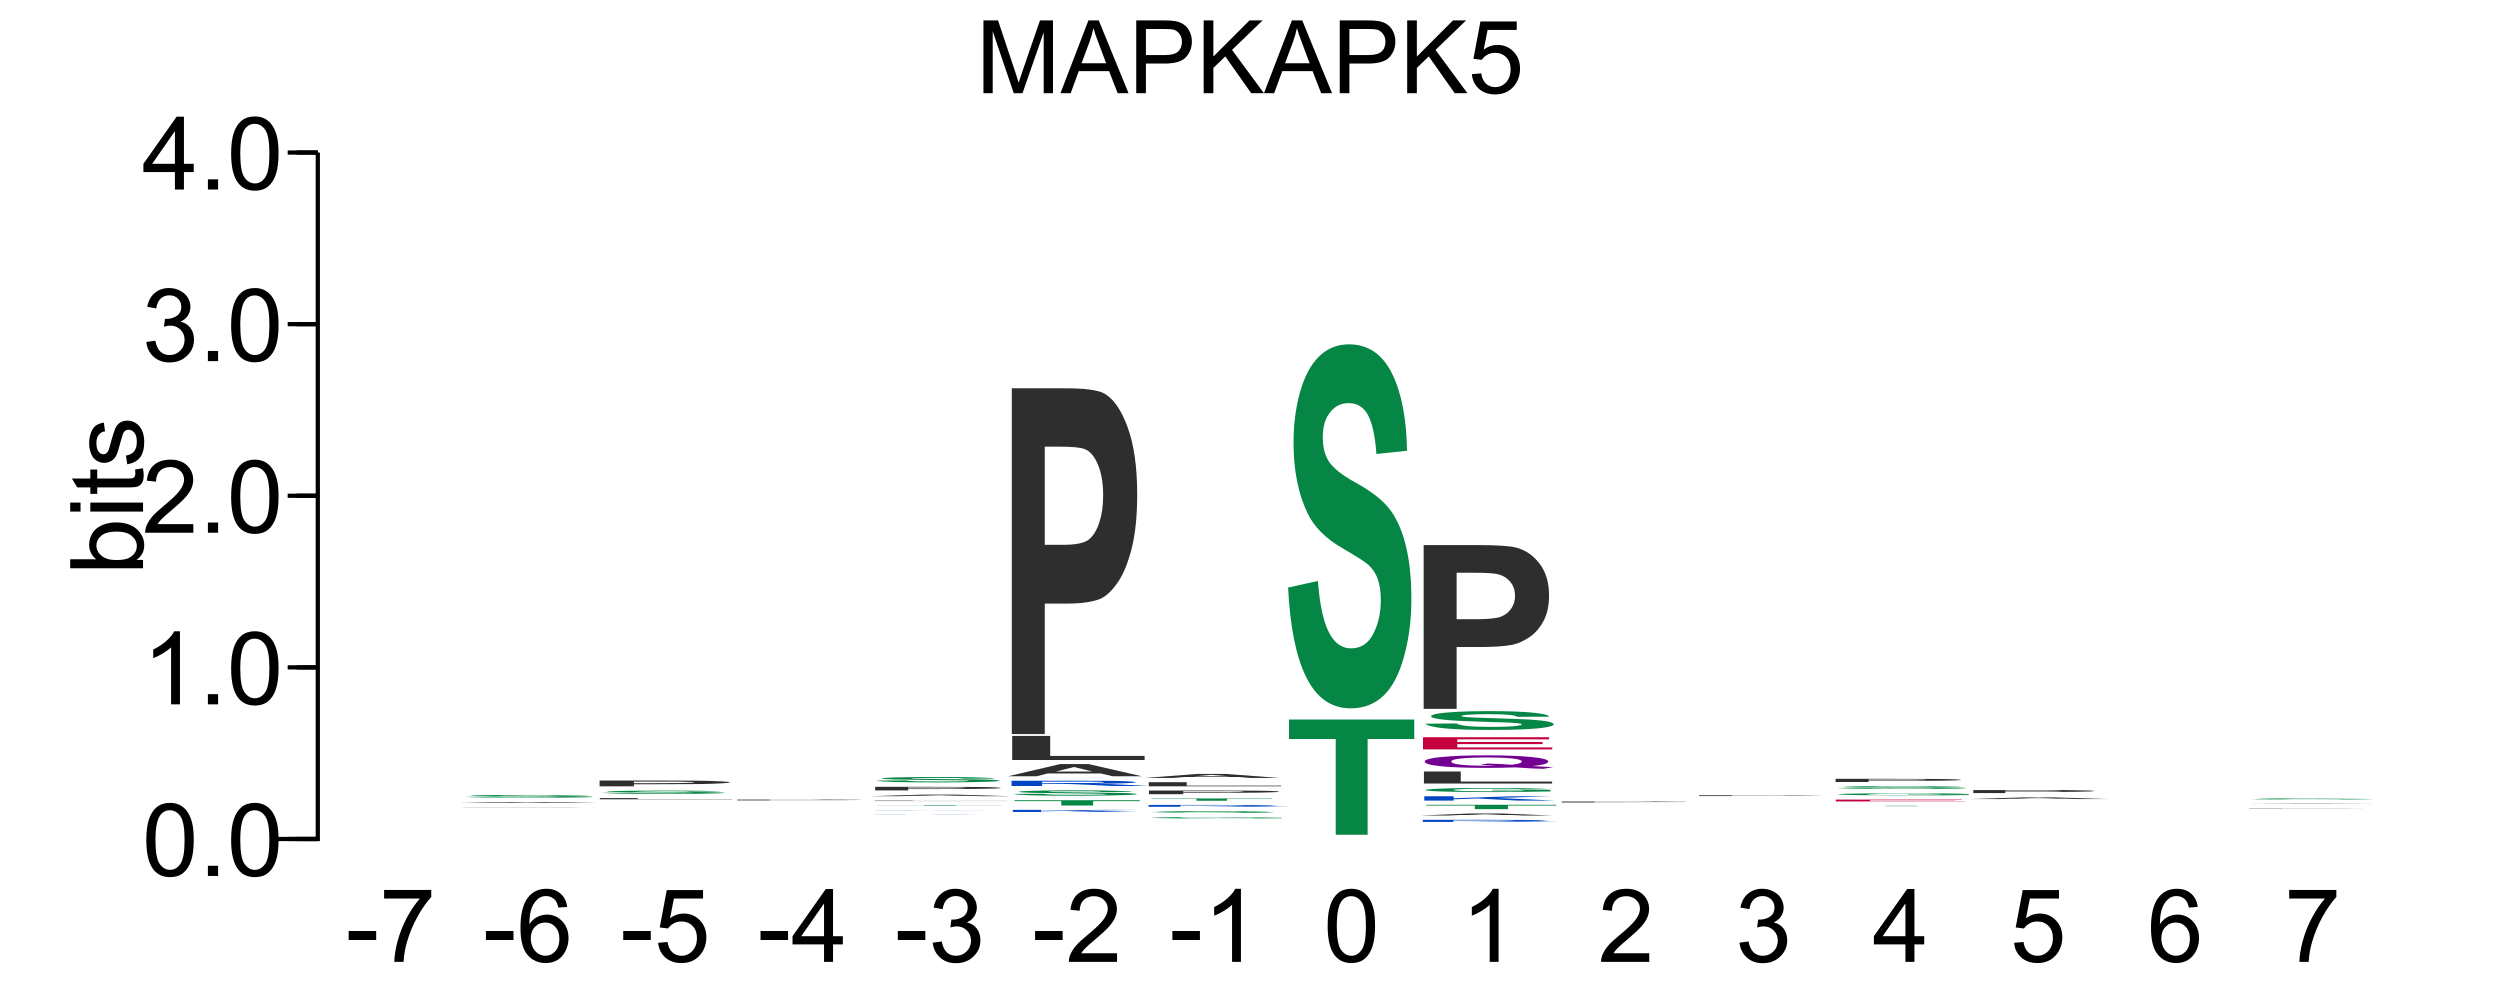 <?xml version="1.0" encoding="UTF-8"?>
<svg xmlns="http://www.w3.org/2000/svg" xmlns:xlink="http://www.w3.org/1999/xlink" width="295pt" height="119pt" viewBox="0 0 295 119" version="1.1">
<defs>
<g>
<symbol overflow="visible" id="glyph0-0">
<path style="stroke:none;" d="M 1.5 0 L 1.5 -7.5 L 7.5 -7.5 L 7.5 0 Z M 1.688 -0.188 L 7.312 -0.188 L 7.312 -7.312 L 1.688 -7.312 Z M 1.688 -0.188 "/>
</symbol>
<symbol overflow="visible" id="glyph0-1">
<path style="stroke:none;" d="M 0.891 0 L 0.891 -8.594 L 2.609 -8.594 L 4.641 -2.516 C 4.828 -1.941 4.961 -1.516 5.047 -1.234 C 5.141 -1.547 5.289 -2.004 5.5 -2.609 L 7.562 -8.594 L 9.094 -8.594 L 9.094 0 L 8 0 L 8 -7.188 L 5.5 0 L 4.469 0 L 1.984 -7.312 L 1.984 0 Z M 0.891 0 "/>
</symbol>
<symbol overflow="visible" id="glyph0-2">
<path style="stroke:none;" d="M -0.016 0 L 3.281 -8.594 L 4.5 -8.594 L 8.016 0 L 6.734 0 L 5.719 -2.609 L 2.141 -2.609 L 1.188 0 Z M 2.469 -3.531 L 5.375 -3.531 L 4.484 -5.906 C 4.203 -6.625 4 -7.219 3.875 -7.688 C 3.758 -7.133 3.602 -6.586 3.406 -6.047 Z M 2.469 -3.531 "/>
</symbol>
<symbol overflow="visible" id="glyph0-3">
<path style="stroke:none;" d="M 0.922 0 L 0.922 -8.594 L 4.172 -8.594 C 4.734 -8.594 5.164 -8.566 5.469 -8.516 C 5.895 -8.441 6.25 -8.305 6.531 -8.109 C 6.82 -7.91 7.051 -7.633 7.219 -7.281 C 7.395 -6.926 7.484 -6.535 7.484 -6.109 C 7.484 -5.379 7.25 -4.758 6.781 -4.25 C 6.32 -3.75 5.484 -3.5 4.266 -3.5 L 2.062 -3.5 L 2.062 0 Z M 2.062 -4.5 L 4.281 -4.5 C 5.02 -4.5 5.539 -4.633 5.844 -4.906 C 6.156 -5.188 6.312 -5.578 6.312 -6.078 C 6.312 -6.43 6.219 -6.734 6.031 -6.984 C 5.852 -7.242 5.617 -7.414 5.328 -7.5 C 5.129 -7.551 4.773 -7.578 4.266 -7.578 L 2.062 -7.578 Z M 2.062 -4.5 "/>
</symbol>
<symbol overflow="visible" id="glyph0-4">
<path style="stroke:none;" d="M 0.875 0 L 0.875 -8.594 L 2.016 -8.594 L 2.016 -4.328 L 6.281 -8.594 L 7.828 -8.594 L 4.219 -5.109 L 7.984 0 L 6.484 0 L 3.422 -4.344 L 2.016 -2.984 L 2.016 0 Z M 0.875 0 "/>
</symbol>
<symbol overflow="visible" id="glyph0-5">
<path style="stroke:none;" d="M 0.5 -2.25 L 1.609 -2.344 C 1.691 -1.801 1.879 -1.395 2.172 -1.125 C 2.473 -0.852 2.836 -0.719 3.266 -0.719 C 3.766 -0.719 4.191 -0.91 4.547 -1.297 C 4.898 -1.68 5.078 -2.188 5.078 -2.812 C 5.078 -3.414 4.906 -3.891 4.562 -4.234 C 4.227 -4.586 3.785 -4.766 3.234 -4.766 C 2.898 -4.766 2.594 -4.688 2.312 -4.531 C 2.039 -4.375 1.828 -4.176 1.672 -3.938 L 0.688 -4.062 L 1.516 -8.469 L 5.797 -8.469 L 5.797 -7.469 L 2.359 -7.469 L 1.906 -5.156 C 2.414 -5.52 2.953 -5.703 3.516 -5.703 C 4.266 -5.703 4.895 -5.441 5.406 -4.922 C 5.926 -4.398 6.188 -3.727 6.188 -2.906 C 6.188 -2.133 5.961 -1.461 5.516 -0.891 C 4.961 -0.203 4.211 0.141 3.266 0.141 C 2.484 0.141 1.844 -0.078 1.344 -0.516 C 0.852 -0.953 0.57 -1.531 0.5 -2.25 Z M 0.5 -2.25 "/>
</symbol>
<symbol overflow="visible" id="glyph0-6">
<path style="stroke:none;" d="M 0.5 -4.234 C 0.5 -5.254 0.602 -6.07 0.812 -6.688 C 1.02 -7.312 1.328 -7.789 1.734 -8.125 C 2.148 -8.457 2.672 -8.625 3.297 -8.625 C 3.754 -8.625 4.156 -8.531 4.5 -8.344 C 4.852 -8.156 5.145 -7.883 5.375 -7.531 C 5.602 -7.188 5.781 -6.766 5.906 -6.266 C 6.031 -5.766 6.094 -5.086 6.094 -4.234 C 6.094 -3.223 5.988 -2.41 5.781 -1.797 C 5.582 -1.18 5.273 -0.703 4.859 -0.359 C 4.453 -0.023 3.93 0.141 3.297 0.141 C 2.473 0.141 1.82 -0.156 1.344 -0.75 C 0.781 -1.457 0.5 -2.617 0.5 -4.234 Z M 1.578 -4.234 C 1.578 -2.828 1.742 -1.891 2.078 -1.422 C 2.41 -0.953 2.816 -0.719 3.297 -0.719 C 3.785 -0.719 4.191 -0.953 4.516 -1.422 C 4.848 -1.891 5.016 -2.828 5.016 -4.234 C 5.016 -5.648 4.848 -6.586 4.516 -7.047 C 4.191 -7.516 3.781 -7.75 3.281 -7.75 C 2.801 -7.75 2.414 -7.547 2.125 -7.141 C 1.758 -6.617 1.578 -5.648 1.578 -4.234 Z M 1.578 -4.234 "/>
</symbol>
<symbol overflow="visible" id="glyph0-7">
<path style="stroke:none;" d="M 1.094 0 L 1.094 -1.203 L 2.297 -1.203 L 2.297 0 Z M 1.094 0 "/>
</symbol>
<symbol overflow="visible" id="glyph0-8">
<path style="stroke:none;" d="M 4.469 0 L 3.422 0 L 3.422 -6.719 C 3.16 -6.477 2.82 -6.234 2.406 -5.984 C 2 -5.742 1.633 -5.566 1.312 -5.453 L 1.312 -6.469 C 1.895 -6.75 2.406 -7.082 2.844 -7.469 C 3.289 -7.863 3.609 -8.25 3.797 -8.625 L 4.469 -8.625 Z M 4.469 0 "/>
</symbol>
<symbol overflow="visible" id="glyph0-9">
<path style="stroke:none;" d="M 6.047 -1.016 L 6.047 0 L 0.359 0 C 0.359 -0.25 0.398 -0.492 0.484 -0.734 C 0.629 -1.117 0.859 -1.5 1.172 -1.875 C 1.492 -2.25 1.957 -2.68 2.562 -3.172 C 3.5 -3.941 4.129 -4.551 4.453 -5 C 4.785 -5.445 4.953 -5.867 4.953 -6.266 C 4.953 -6.68 4.801 -7.031 4.5 -7.312 C 4.195 -7.602 3.805 -7.75 3.328 -7.75 C 2.816 -7.75 2.41 -7.598 2.109 -7.297 C 1.805 -6.992 1.648 -6.57 1.641 -6.031 L 0.562 -6.141 C 0.633 -6.953 0.91 -7.566 1.391 -7.984 C 1.879 -8.41 2.535 -8.625 3.359 -8.625 C 4.18 -8.625 4.832 -8.395 5.312 -7.938 C 5.789 -7.477 6.031 -6.91 6.031 -6.234 C 6.031 -5.891 5.957 -5.551 5.812 -5.219 C 5.676 -4.895 5.441 -4.547 5.109 -4.172 C 4.785 -3.805 4.25 -3.305 3.5 -2.672 C 2.863 -2.141 2.453 -1.773 2.266 -1.578 C 2.086 -1.391 1.941 -1.203 1.828 -1.016 Z M 6.047 -1.016 "/>
</symbol>
<symbol overflow="visible" id="glyph0-10">
<path style="stroke:none;" d="M 0.5 -2.266 L 1.562 -2.406 C 1.676 -1.812 1.879 -1.379 2.172 -1.109 C 2.461 -0.848 2.816 -0.719 3.234 -0.719 C 3.734 -0.719 4.156 -0.891 4.5 -1.234 C 4.844 -1.578 5.016 -2.004 5.016 -2.516 C 5.016 -2.992 4.852 -3.391 4.531 -3.703 C 4.219 -4.023 3.816 -4.188 3.328 -4.188 C 3.129 -4.188 2.879 -4.145 2.578 -4.062 L 2.703 -5 C 2.773 -4.988 2.832 -4.984 2.875 -4.984 C 3.32 -4.984 3.723 -5.098 4.078 -5.328 C 4.441 -5.566 4.625 -5.93 4.625 -6.422 C 4.625 -6.805 4.492 -7.125 4.234 -7.375 C 3.973 -7.633 3.633 -7.766 3.219 -7.766 C 2.812 -7.766 2.469 -7.633 2.188 -7.375 C 1.914 -7.113 1.742 -6.727 1.672 -6.219 L 0.609 -6.406 C 0.734 -7.102 1.023 -7.645 1.484 -8.031 C 1.941 -8.426 2.508 -8.625 3.188 -8.625 C 3.656 -8.625 4.086 -8.52 4.484 -8.312 C 4.879 -8.113 5.18 -7.844 5.391 -7.5 C 5.598 -7.156 5.703 -6.785 5.703 -6.391 C 5.703 -6.023 5.602 -5.688 5.406 -5.375 C 5.207 -5.07 4.914 -4.832 4.531 -4.656 C 5.031 -4.539 5.422 -4.297 5.703 -3.922 C 5.984 -3.555 6.125 -3.094 6.125 -2.531 C 6.125 -1.781 5.848 -1.145 5.297 -0.625 C 4.754 -0.102 4.066 0.156 3.234 0.156 C 2.484 0.156 1.859 -0.066 1.359 -0.516 C 0.859 -0.973 0.57 -1.555 0.5 -2.266 Z M 0.5 -2.266 "/>
</symbol>
<symbol overflow="visible" id="glyph0-11">
<path style="stroke:none;" d="M 3.875 0 L 3.875 -2.062 L 0.156 -2.062 L 0.156 -3.031 L 4.078 -8.594 L 4.938 -8.594 L 4.938 -3.031 L 6.094 -3.031 L 6.094 -2.062 L 4.938 -2.062 L 4.938 0 Z M 3.875 -3.031 L 3.875 -6.891 L 1.188 -3.031 Z M 3.875 -3.031 "/>
</symbol>
<symbol overflow="visible" id="glyph0-12">
<path style="stroke:none;" d="M 0.375 -2.578 L 0.375 -3.641 L 3.625 -3.641 L 3.625 -2.578 Z M 0.375 -2.578 "/>
</symbol>
<symbol overflow="visible" id="glyph0-13">
<path style="stroke:none;" d="M 0.562 -7.469 L 0.562 -8.484 L 6.125 -8.484 L 6.125 -7.656 C 5.582 -7.07 5.039 -6.297 4.5 -5.328 C 3.969 -4.367 3.555 -3.379 3.266 -2.359 C 3.047 -1.641 2.91 -0.852 2.859 0 L 1.766 0 C 1.773 -0.676 1.906 -1.492 2.156 -2.453 C 2.414 -3.41 2.781 -4.332 3.25 -5.219 C 3.727 -6.102 4.238 -6.852 4.781 -7.469 Z M 0.562 -7.469 "/>
</symbol>
<symbol overflow="visible" id="glyph0-14">
<path style="stroke:none;" d="M 5.969 -6.484 L 4.922 -6.406 C 4.828 -6.82 4.695 -7.125 4.531 -7.312 C 4.238 -7.613 3.883 -7.766 3.469 -7.766 C 3.133 -7.766 2.836 -7.672 2.578 -7.484 C 2.254 -7.234 1.992 -6.875 1.797 -6.406 C 1.609 -5.945 1.508 -5.289 1.5 -4.438 C 1.75 -4.82 2.055 -5.109 2.422 -5.297 C 2.797 -5.484 3.188 -5.578 3.594 -5.578 C 4.289 -5.578 4.883 -5.316 5.375 -4.797 C 5.875 -4.273 6.125 -3.609 6.125 -2.797 C 6.125 -2.254 6.004 -1.75 5.766 -1.281 C 5.535 -0.82 5.219 -0.469 4.812 -0.219 C 4.406 0.02 3.945 0.141 3.438 0.141 C 2.551 0.141 1.832 -0.18 1.281 -0.828 C 0.727 -1.473 0.453 -2.535 0.453 -4.016 C 0.453 -5.68 0.758 -6.891 1.375 -7.641 C 1.906 -8.297 2.625 -8.625 3.531 -8.625 C 4.207 -8.625 4.758 -8.43 5.188 -8.047 C 5.625 -7.672 5.883 -7.148 5.969 -6.484 Z M 1.672 -2.781 C 1.672 -2.414 1.742 -2.066 1.891 -1.734 C 2.047 -1.41 2.258 -1.16 2.531 -0.984 C 2.812 -0.805 3.109 -0.719 3.422 -0.719 C 3.859 -0.719 4.238 -0.895 4.562 -1.25 C 4.883 -1.613 5.047 -2.102 5.047 -2.719 C 5.047 -3.312 4.883 -3.781 4.562 -4.125 C 4.25 -4.469 3.852 -4.641 3.375 -4.641 C 2.895 -4.641 2.488 -4.469 2.156 -4.125 C 1.832 -3.781 1.672 -3.332 1.672 -2.781 Z M 1.672 -2.781 "/>
</symbol>
<symbol overflow="visible" id="glyph1-0">
<path style="stroke:none;" d="M 0 -1.5 L -7.5 -1.5 L -7.5 -7.5 L 0 -7.5 Z M -0.188 -1.688 L -0.188 -7.312 L -7.312 -7.312 L -7.312 -1.688 Z M -0.188 -1.688 "/>
</symbol>
<symbol overflow="visible" id="glyph1-1">
<path style="stroke:none;" d="M 0 -1.766 L 0 -0.781 L -8.594 -0.781 L -8.594 -1.844 L -5.531 -1.844 C -6.082 -2.289 -6.359 -2.859 -6.359 -3.547 C -6.359 -3.93 -6.281 -4.289 -6.125 -4.625 C -5.977 -4.969 -5.766 -5.25 -5.484 -5.469 C -5.203 -5.695 -4.863 -5.875 -4.469 -6 C -4.07 -6.125 -3.648 -6.188 -3.203 -6.188 C -2.141 -6.188 -1.316 -5.922 -0.734 -5.391 C -0.148 -4.859 0.141 -4.227 0.141 -3.5 C 0.141 -2.758 -0.164 -2.18 -0.781 -1.766 Z M -3.156 -1.75 C -2.414 -1.75 -1.879 -1.852 -1.547 -2.062 C -1.004 -2.395 -0.734 -2.844 -0.734 -3.406 C -0.734 -3.863 -0.93 -4.258 -1.328 -4.594 C -1.723 -4.938 -2.32 -5.109 -3.125 -5.109 C -3.938 -5.109 -4.535 -4.945 -4.922 -4.625 C -5.305 -4.301 -5.5 -3.91 -5.5 -3.453 C -5.5 -2.992 -5.297 -2.594 -4.891 -2.25 C -4.492 -1.914 -3.914 -1.75 -3.156 -1.75 Z M -3.156 -1.75 "/>
</symbol>
<symbol overflow="visible" id="glyph1-2">
<path style="stroke:none;" d="M -7.375 -0.797 L -8.594 -0.797 L -8.594 -1.859 L -7.375 -1.859 Z M 0 -0.797 L -6.219 -0.797 L -6.219 -1.859 L 0 -1.859 Z M 0 -0.797 "/>
</symbol>
<symbol overflow="visible" id="glyph1-3">
<path style="stroke:none;" d="M -0.938 -3.094 L -0.016 -3.25 C 0.047 -2.945 0.078 -2.68 0.078 -2.453 C 0.078 -2.066 0.02 -1.77 -0.094 -1.562 C -0.219 -1.352 -0.379 -1.203 -0.578 -1.109 C -0.773 -1.023 -1.191 -0.984 -1.828 -0.984 L -5.406 -0.984 L -5.406 -0.219 L -6.219 -0.219 L -6.219 -0.984 L -7.766 -0.984 L -8.391 -2.031 L -6.219 -2.031 L -6.219 -3.094 L -5.406 -3.094 L -5.406 -2.031 L -1.766 -2.031 C -1.461 -2.031 -1.27 -2.047 -1.188 -2.078 C -1.102 -2.117 -1.035 -2.18 -0.984 -2.266 C -0.93 -2.348 -0.906 -2.469 -0.906 -2.625 C -0.906 -2.75 -0.914 -2.906 -0.938 -3.094 Z M -0.938 -3.094 "/>
</symbol>
<symbol overflow="visible" id="glyph1-4">
<path style="stroke:none;" d="M -1.859 -0.375 L -2.016 -1.406 C -1.598 -1.469 -1.281 -1.629 -1.062 -1.891 C -0.844 -2.16 -0.734 -2.539 -0.734 -3.031 C -0.734 -3.508 -0.828 -3.863 -1.016 -4.094 C -1.211 -4.332 -1.445 -4.453 -1.719 -4.453 C -1.957 -4.453 -2.145 -4.348 -2.281 -4.141 C -2.375 -3.992 -2.492 -3.633 -2.641 -3.062 C -2.836 -2.289 -3.004 -1.754 -3.141 -1.453 C -3.285 -1.16 -3.484 -0.938 -3.734 -0.781 C -3.984 -0.625 -4.266 -0.547 -4.578 -0.547 C -4.848 -0.547 -5.102 -0.609 -5.344 -0.734 C -5.582 -0.859 -5.781 -1.031 -5.938 -1.25 C -6.051 -1.414 -6.148 -1.641 -6.234 -1.922 C -6.316 -2.203 -6.359 -2.508 -6.359 -2.844 C -6.359 -3.32 -6.285 -3.742 -6.141 -4.109 C -6.004 -4.484 -5.816 -4.758 -5.578 -4.938 C -5.336 -5.113 -5.02 -5.234 -4.625 -5.297 L -4.484 -4.266 C -4.797 -4.223 -5.039 -4.086 -5.219 -3.859 C -5.406 -3.641 -5.5 -3.32 -5.5 -2.906 C -5.5 -2.426 -5.414 -2.082 -5.25 -1.875 C -5.094 -1.664 -4.906 -1.562 -4.688 -1.562 C -4.551 -1.562 -4.43 -1.602 -4.328 -1.688 C -4.211 -1.781 -4.117 -1.914 -4.047 -2.094 C -4.004 -2.195 -3.914 -2.508 -3.781 -3.031 C -3.57 -3.781 -3.406 -4.301 -3.281 -4.594 C -3.156 -4.883 -2.973 -5.113 -2.734 -5.281 C -2.492 -5.445 -2.191 -5.531 -1.828 -5.531 C -1.473 -5.531 -1.141 -5.426 -0.828 -5.219 C -0.523 -5.02 -0.285 -4.727 -0.109 -4.344 C 0.055 -3.957 0.141 -3.52 0.141 -3.031 C 0.141 -2.219 -0.023 -1.598 -0.359 -1.172 C -0.703 -0.754 -1.203 -0.488 -1.859 -0.375 Z M -1.859 -0.375 "/>
</symbol>
<symbol overflow="visible" id="glyph2-0">
<path style="stroke:none;" d="M 3.375 0 L 3.375 -0.016 L 16.875 -0.016 L 16.875 0 Z M 3.797 0 L 16.453 0 L 16.453 -0.016 L 3.797 -0.016 Z M 3.797 0 "/>
</symbol>
<symbol overflow="visible" id="glyph2-1">
<path style="stroke:none;" d="M 1.969 0 L 1.969 -0.016 L 8.234 -0.016 C 10.598 -0.016 12.145 -0.016 12.875 -0.016 C 13.977 -0.016 14.898 -0.016 15.641 -0.016 C 16.391 -0.016 16.766 -0.016 16.766 -0.016 C 16.766 -0.016 16.551 -0.016 16.125 -0.016 C 15.695 -0.016 15.148 -0.008 14.484 0 C 13.816 0 13.141 0 12.453 0 C 11.523 0 10.176 0 8.406 0 Z M 5.859 -0.016 L 8 -0.016 C 9.539 -0.016 10.566 -0.016 11.078 -0.016 C 11.598 -0.016 12.004 -0.016 12.297 -0.016 C 12.598 -0.016 12.75 -0.016 12.75 -0.016 C 12.75 -0.016 12.539 -0.016 12.125 -0.016 C 11.719 -0.016 11.195 -0.016 10.562 -0.016 C 10.094 -0.016 9.156 -0.016 7.75 -0.016 Z M 5.859 -0.016 "/>
</symbol>
<symbol overflow="visible" id="glyph3-0">
<path style="stroke:none;" d="M 2.875 0 L 2.875 -0.109 L 14.375 -0.109 L 14.375 0 Z M 3.234 0 L 14.016 0 L 14.016 -0.109 L 3.234 -0.109 Z M 3.234 0 "/>
</symbol>
<symbol overflow="visible" id="glyph3-1">
<path style="stroke:none;" d="M 16.516 0 L 12.906 0 L 11.469 -0.031 L 4.891 -0.031 L 3.531 0 L 0 0 L 6.406 -0.125 L 9.922 -0.125 Z M 10.406 -0.047 L 8.125 -0.094 L 5.906 -0.047 Z M 10.406 -0.047 "/>
</symbol>
<symbol overflow="visible" id="glyph4-0">
<path style="stroke:none;" d="M 3.25 0 L 3.25 -0.266 L 16.25 -0.266 L 16.25 0 Z M 3.656 0 L 15.844 0 L 15.844 -0.266 L 3.656 -0.266 Z M 3.656 0 "/>
</symbol>
<symbol overflow="visible" id="glyph4-1">
<path style="stroke:none;" d="M 0.938 -0.094 L 4.594 -0.109 C 4.812 -0.086 5.254 -0.07 5.922 -0.062 C 6.598 -0.051 7.508 -0.047 8.656 -0.047 C 9.863 -0.047 10.773 -0.051 11.391 -0.062 C 12.004 -0.07 12.312 -0.082 12.312 -0.094 C 12.312 -0.094 12.18 -0.094 11.922 -0.094 C 11.672 -0.102 11.223 -0.113 10.578 -0.125 C 10.141 -0.125 9.133 -0.129 7.562 -0.141 C 5.551 -0.141 4.141 -0.148 3.328 -0.172 C 2.18 -0.18 1.609 -0.203 1.609 -0.234 C 1.609 -0.242 1.875 -0.254 2.406 -0.266 C 2.945 -0.273 3.723 -0.285 4.734 -0.297 C 5.754 -0.305 6.977 -0.312 8.406 -0.312 C 10.738 -0.312 12.492 -0.301 13.672 -0.281 C 14.859 -0.27 15.484 -0.25 15.547 -0.219 L 11.781 -0.219 C 11.625 -0.227 11.281 -0.238 10.75 -0.25 C 10.219 -0.258 9.422 -0.266 8.359 -0.266 C 7.273 -0.266 6.422 -0.258 5.797 -0.25 C 5.398 -0.238 5.203 -0.234 5.203 -0.234 C 5.203 -0.223 5.391 -0.219 5.766 -0.219 C 6.234 -0.207 7.379 -0.195 9.203 -0.188 C 11.035 -0.188 12.391 -0.18 13.266 -0.172 C 14.148 -0.16 14.836 -0.148 15.328 -0.141 C 15.828 -0.129 16.078 -0.113 16.078 -0.094 C 16.078 -0.07 15.781 -0.051 15.188 -0.031 C 14.594 -0.02 13.754 -0.008 12.672 0 C 11.586 0 10.238 0 8.625 0 C 6.27 0 4.461 -0.004 3.203 -0.016 C 1.941 -0.035 1.188 -0.062 0.938 -0.094 Z M 0.938 -0.094 "/>
</symbol>
<symbol overflow="visible" id="glyph5-0">
<path style="stroke:none;" d="M 3.875 0 L 3.875 -0.125 L 19.375 -0.125 L 19.375 0 Z M 4.359 0 L 18.891 0 L 18.891 -0.109 L 4.359 -0.109 Z M 4.359 0 "/>
</symbol>
<symbol overflow="visible" id="glyph5-1">
<path style="stroke:none;" d="M 2.375 0 L 2.375 -0.141 L 6.859 -0.141 L 6.859 -0.031 L 18 -0.031 L 18 0 Z M 2.375 0 "/>
</symbol>
<symbol overflow="visible" id="glyph6-0">
<path style="stroke:none;" d="M 3.125 0 L 3.125 -0.312 L 15.625 -0.312 L 15.625 0 Z M 3.516 -0.016 L 15.234 -0.016 L 15.234 -0.312 L 3.516 -0.312 Z M 3.516 -0.016 "/>
</symbol>
<symbol overflow="visible" id="glyph6-1">
<path style="stroke:none;" d="M 0.906 -0.125 L 4.422 -0.125 C 4.629 -0.102 5.055 -0.086 5.703 -0.078 C 6.348 -0.066 7.223 -0.062 8.328 -0.062 C 9.492 -0.062 10.367 -0.066 10.953 -0.078 C 11.547 -0.086 11.844 -0.098 11.844 -0.109 C 11.844 -0.117 11.719 -0.125 11.469 -0.125 C 11.219 -0.133 10.785 -0.141 10.172 -0.141 C 9.742 -0.148 8.781 -0.156 7.281 -0.156 C 5.344 -0.164 3.984 -0.18 3.203 -0.203 C 2.098 -0.211 1.547 -0.234 1.547 -0.266 C 1.547 -0.285 1.801 -0.301 2.312 -0.312 C 2.832 -0.332 3.578 -0.348 4.547 -0.359 C 5.523 -0.367 6.703 -0.375 8.078 -0.375 C 10.328 -0.375 12.02 -0.363 13.156 -0.344 C 14.289 -0.32 14.883 -0.297 14.938 -0.266 L 11.328 -0.25 C 11.172 -0.27 10.836 -0.285 10.328 -0.297 C 9.828 -0.305 9.066 -0.312 8.047 -0.312 C 6.992 -0.312 6.172 -0.305 5.578 -0.297 C 5.191 -0.285 5 -0.273 5 -0.266 C 5 -0.266 5.18 -0.258 5.547 -0.25 C 5.992 -0.238 7.098 -0.227 8.859 -0.219 C 10.617 -0.219 11.922 -0.211 12.766 -0.203 C 13.609 -0.191 14.266 -0.176 14.734 -0.156 C 15.211 -0.145 15.453 -0.129 15.453 -0.109 C 15.453 -0.086 15.164 -0.066 14.594 -0.047 C 14.031 -0.035 13.227 -0.02 12.188 0 C 11.145 0.008 9.844 0.016 8.281 0.016 C 6.02 0.016 4.281 0.004 3.062 -0.016 C 1.852 -0.047 1.133 -0.082 0.906 -0.125 Z M 0.906 -0.125 "/>
</symbol>
<symbol overflow="visible" id="glyph7-0">
<path style="stroke:none;" d="M 3.5 0 L 3.5 -0.594 L 17.5 -0.594 L 17.5 0 Z M 3.938 -0.016 L 17.062 -0.016 L 17.062 -0.578 L 3.938 -0.578 Z M 3.938 -0.016 "/>
</symbol>
<symbol overflow="visible" id="glyph7-1">
<path style="stroke:none;" d="M 2.031 0 L 2.031 -0.688 L 8.531 -0.688 C 10.988 -0.688 12.594 -0.68 13.344 -0.672 C 14.488 -0.66 15.445 -0.633 16.219 -0.594 C 17 -0.562 17.391 -0.523 17.391 -0.484 C 17.391 -0.441 17.164 -0.406 16.719 -0.375 C 16.27 -0.344 15.703 -0.316 15.016 -0.297 C 14.328 -0.273 13.629 -0.266 12.922 -0.266 C 11.953 -0.254 10.551 -0.25 8.719 -0.25 L 6.078 -0.25 L 6.078 0 Z M 6.078 -0.562 L 6.078 -0.375 L 8.297 -0.375 C 9.891 -0.375 10.957 -0.379 11.5 -0.391 C 12.039 -0.398 12.461 -0.41 12.766 -0.422 C 13.066 -0.441 13.219 -0.461 13.219 -0.484 C 13.219 -0.504 13.004 -0.52 12.578 -0.531 C 12.148 -0.539 11.609 -0.551 10.953 -0.562 C 10.473 -0.562 9.504 -0.562 8.047 -0.562 Z M 6.078 -0.562 "/>
</symbol>
<symbol overflow="visible" id="glyph8-0">
<path style="stroke:none;" d="M 3.375 0 L 3.375 -0.078 L 16.875 -0.078 L 16.875 0 Z M 3.797 0 L 16.453 0 L 16.453 -0.078 L 3.797 -0.078 Z M 3.797 0 "/>
</symbol>
<symbol overflow="visible" id="glyph8-1">
<path style="stroke:none;" d="M 1.969 0 L 1.969 -0.094 L 8.234 -0.094 C 10.598 -0.094 12.145 -0.094 12.875 -0.094 C 13.977 -0.094 14.898 -0.086 15.641 -0.078 C 16.391 -0.078 16.766 -0.07 16.766 -0.062 C 16.766 -0.062 16.551 -0.055 16.125 -0.047 C 15.695 -0.047 15.148 -0.039 14.484 -0.031 C 13.816 -0.031 13.141 -0.031 12.453 -0.031 C 11.523 -0.031 10.176 -0.031 8.406 -0.031 L 5.859 -0.031 L 5.859 0 Z M 5.859 -0.078 L 5.859 -0.047 L 8 -0.047 C 9.539 -0.047 10.566 -0.047 11.078 -0.047 C 11.598 -0.055 12.004 -0.062 12.297 -0.062 C 12.598 -0.062 12.75 -0.062 12.75 -0.062 C 12.75 -0.062 12.539 -0.062 12.125 -0.062 C 11.719 -0.07 11.195 -0.078 10.562 -0.078 C 10.094 -0.078 9.156 -0.078 7.75 -0.078 Z M 5.859 -0.078 "/>
</symbol>
<symbol overflow="visible" id="glyph9-0">
<path style="stroke:none;" d="M 3.25 0 L 3.25 -0.016 L 16.25 -0.016 L 16.25 0 Z M 3.656 0 L 15.844 0 L 15.844 -0.016 L 3.656 -0.016 Z M 3.656 0 "/>
</symbol>
<symbol overflow="visible" id="glyph9-1">
<path style="stroke:none;" d="M 1.906 0 L 1.906 -0.016 L 9.812 -0.016 C 11.801 -0.016 13.242 -0.016 14.141 -0.016 C 15.047 -0.016 15.77 -0.016 16.312 -0.016 C 16.852 -0.016 17.125 -0.016 17.125 -0.016 C 17.125 -0.016 16.711 -0.016 15.891 -0.016 C 15.066 -0.016 13.844 -0.016 12.219 -0.016 C 13.031 -0.016 13.695 -0.008 14.219 0 C 14.75 0 15.461 0 16.359 0 L 18.641 0 L 11.422 0 C 10.461 0 9.801 0 9.438 0 C 9.082 -0.008 8.707 -0.016 8.312 -0.016 C 7.914 -0.016 7.285 -0.016 6.422 -0.016 L 5.656 -0.016 L 5.656 0 Z M 5.656 -0.016 L 8.438 -0.016 C 10.238 -0.016 11.363 -0.016 11.812 -0.016 C 12.27 -0.016 12.625 -0.016 12.875 -0.016 C 13.125 -0.016 13.25 -0.016 13.25 -0.016 C 13.25 -0.016 13.082 -0.016 12.75 -0.016 C 12.414 -0.016 11.945 -0.016 11.344 -0.016 C 11.031 -0.016 10.113 -0.016 8.594 -0.016 Z M 5.656 -0.016 "/>
</symbol>
<symbol overflow="visible" id="glyph10-0">
<path style="stroke:none;" d="M 3 0 L 3 -0.016 L 15 -0.016 L 15 0 Z M 3.375 0 L 14.625 0 L 14.625 -0.016 L 3.375 -0.016 Z M 3.375 0 "/>
</symbol>
<symbol overflow="visible" id="glyph10-1">
<path style="stroke:none;" d="M 1.797 0 L 1.797 -0.016 L 16.938 -0.016 L 10.469 -0.016 L 17.281 0 L 12.797 0 L 8.078 -0.016 L 5.266 0 Z M 1.797 0 "/>
</symbol>
<symbol overflow="visible" id="glyph11-0">
<path style="stroke:none;" d="M 3.25 0 L 3.25 -0.047 L 16.25 -0.047 L 16.25 0 Z M 3.656 0 L 15.844 0 L 15.844 -0.047 L 3.656 -0.047 Z M 3.656 0 "/>
</symbol>
<symbol overflow="visible" id="glyph11-1">
<path style="stroke:none;" d="M 6.078 0 L 6.078 -0.047 L 0.562 -0.047 L 0.562 -0.062 L 15.344 -0.062 L 15.344 -0.047 L 9.844 -0.047 L 9.844 0 Z M 6.078 0 "/>
</symbol>
<symbol overflow="visible" id="glyph12-0">
<path style="stroke:none;" d="M 3.875 0 L 3.875 -0.047 L 19.375 -0.047 L 19.375 0 Z M 4.359 0 L 18.891 0 L 18.891 -0.047 L 4.359 -0.047 Z M 4.359 0 "/>
</symbol>
<symbol overflow="visible" id="glyph12-1">
<path style="stroke:none;" d="M 2.375 0 L 2.375 -0.047 L 6.859 -0.047 L 6.859 -0.016 L 18 -0.016 L 18 0 Z M 2.375 0 "/>
</symbol>
<symbol overflow="visible" id="glyph13-0">
<path style="stroke:none;" d="M 2.875 0 L 2.875 -0.156 L 14.375 -0.156 L 14.375 0 Z M 3.234 0 L 14.016 0 L 14.016 -0.156 L 3.234 -0.156 Z M 3.234 0 "/>
</symbol>
<symbol overflow="visible" id="glyph13-1">
<path style="stroke:none;" d="M 16.516 0 L 12.906 0 L 11.469 -0.047 L 4.891 -0.047 L 3.531 0 L 0 0 L 6.406 -0.188 L 9.922 -0.188 Z M 10.406 -0.078 L 8.125 -0.141 L 5.906 -0.078 Z M 10.406 -0.078 "/>
</symbol>
<symbol overflow="visible" id="glyph14-0">
<path style="stroke:none;" d="M 3.375 0 L 3.375 -0.375 L 16.875 -0.375 L 16.875 0 Z M 3.797 -0.016 L 16.453 -0.016 L 16.453 -0.359 L 3.797 -0.359 Z M 3.797 -0.016 "/>
</symbol>
<symbol overflow="visible" id="glyph14-1">
<path style="stroke:none;" d="M 1.969 0 L 1.969 -0.422 L 8.234 -0.422 C 10.598 -0.422 12.145 -0.414 12.875 -0.406 C 13.977 -0.406 14.898 -0.395 15.641 -0.375 C 16.391 -0.352 16.766 -0.328 16.766 -0.297 C 16.766 -0.266 16.551 -0.238 16.125 -0.219 C 15.695 -0.207 15.148 -0.195 14.484 -0.188 C 13.816 -0.176 13.141 -0.172 12.453 -0.172 C 11.523 -0.16 10.176 -0.156 8.406 -0.156 L 5.859 -0.156 L 5.859 0 Z M 5.859 -0.344 L 5.859 -0.234 L 8 -0.234 C 9.539 -0.234 10.566 -0.234 11.078 -0.234 C 11.598 -0.242 12.004 -0.254 12.297 -0.266 C 12.598 -0.273 12.75 -0.285 12.75 -0.297 C 12.75 -0.305 12.539 -0.316 12.125 -0.328 C 11.719 -0.336 11.195 -0.344 10.562 -0.344 C 10.094 -0.344 9.156 -0.344 7.75 -0.344 Z M 5.859 -0.344 "/>
</symbol>
<symbol overflow="visible" id="glyph15-0">
<path style="stroke:none;" d="M 3.125 0 L 3.125 -0.531 L 15.625 -0.531 L 15.625 0 Z M 3.516 -0.016 L 15.234 -0.016 L 15.234 -0.516 L 3.516 -0.516 Z M 3.516 -0.016 "/>
</symbol>
<symbol overflow="visible" id="glyph15-1">
<path style="stroke:none;" d="M 0.906 -0.203 L 4.422 -0.219 C 4.629 -0.164 5.055 -0.129 5.703 -0.109 C 6.348 -0.098 7.223 -0.094 8.328 -0.094 C 9.492 -0.094 10.367 -0.098 10.953 -0.109 C 11.547 -0.129 11.844 -0.148 11.844 -0.172 C 11.844 -0.191 11.719 -0.207 11.469 -0.219 C 11.219 -0.227 10.785 -0.234 10.172 -0.234 C 9.742 -0.242 8.781 -0.254 7.281 -0.266 C 5.344 -0.285 3.984 -0.305 3.203 -0.328 C 2.098 -0.359 1.547 -0.398 1.547 -0.453 C 1.547 -0.484 1.801 -0.508 2.312 -0.531 C 2.832 -0.562 3.578 -0.582 4.547 -0.594 C 5.523 -0.613 6.703 -0.625 8.078 -0.625 C 10.328 -0.625 12.02 -0.602 13.156 -0.562 C 14.289 -0.531 14.883 -0.488 14.938 -0.438 L 11.328 -0.422 C 11.172 -0.461 10.836 -0.488 10.328 -0.5 C 9.828 -0.508 9.066 -0.516 8.047 -0.516 C 6.992 -0.516 6.172 -0.508 5.578 -0.5 C 5.191 -0.488 5 -0.473 5 -0.453 C 5 -0.441 5.18 -0.43 5.547 -0.422 C 5.992 -0.41 7.098 -0.395 8.859 -0.375 C 10.617 -0.363 11.922 -0.352 12.766 -0.344 C 13.609 -0.332 14.266 -0.312 14.734 -0.281 C 15.211 -0.25 15.453 -0.211 15.453 -0.172 C 15.453 -0.141 15.164 -0.109 14.594 -0.078 C 14.031 -0.055 13.227 -0.035 12.188 -0.016 C 11.145 0.004 9.844 0.016 8.281 0.016 C 6.02 0.016 4.281 0 3.062 -0.031 C 1.852 -0.07 1.133 -0.129 0.906 -0.203 Z M 0.906 -0.203 "/>
</symbol>
<symbol overflow="visible" id="glyph16-0">
<path style="stroke:none;" d="M 2.875 0 L 2.875 -0.219 L 14.375 -0.219 L 14.375 0 Z M 3.234 0 L 14.016 0 L 14.016 -0.219 L 3.234 -0.219 Z M 3.234 0 "/>
</symbol>
<symbol overflow="visible" id="glyph16-1">
<path style="stroke:none;" d="M 1.719 0 L 1.719 -0.25 L 5.047 -0.25 L 5.047 -0.141 L 11.766 -0.25 L 16.234 -0.25 L 10.031 -0.156 L 16.562 0 L 12.266 0 L 7.734 -0.125 L 5.047 -0.078 L 5.047 0 Z M 1.719 0 "/>
</symbol>
<symbol overflow="visible" id="glyph17-0">
<path style="stroke:none;" d="M 3.25 0 L 3.25 -0.547 L 16.25 -0.547 L 16.25 0 Z M 3.656 -0.016 L 15.844 -0.016 L 15.844 -0.531 L 3.656 -0.531 Z M 3.656 -0.016 "/>
</symbol>
<symbol overflow="visible" id="glyph17-1">
<path style="stroke:none;" d="M 6.078 0 L 6.078 -0.516 L 0.562 -0.516 L 0.562 -0.625 L 15.344 -0.625 L 15.344 -0.516 L 9.844 -0.516 L 9.844 0 Z M 6.078 0 "/>
</symbol>
<symbol overflow="visible" id="glyph18-0">
<path style="stroke:none;" d="M 3.125 0 L 3.125 -0.531 L 15.625 -0.531 L 15.625 0 Z M 3.516 -0.016 L 15.234 -0.016 L 15.234 -0.516 L 3.516 -0.516 Z M 3.516 -0.016 "/>
</symbol>
<symbol overflow="visible" id="glyph18-1">
<path style="stroke:none;" d="M 0.906 -0.203 L 4.422 -0.219 C 4.629 -0.164 5.055 -0.129 5.703 -0.109 C 6.348 -0.098 7.223 -0.094 8.328 -0.094 C 9.492 -0.094 10.367 -0.098 10.953 -0.109 C 11.547 -0.129 11.844 -0.148 11.844 -0.172 C 11.844 -0.191 11.719 -0.203 11.469 -0.203 C 11.219 -0.211 10.785 -0.223 10.172 -0.234 C 9.742 -0.242 8.781 -0.254 7.281 -0.266 C 5.344 -0.285 3.984 -0.305 3.203 -0.328 C 2.098 -0.359 1.547 -0.398 1.547 -0.453 C 1.547 -0.484 1.801 -0.508 2.312 -0.531 C 2.832 -0.562 3.578 -0.582 4.547 -0.594 C 5.523 -0.613 6.703 -0.625 8.078 -0.625 C 10.328 -0.625 12.02 -0.602 13.156 -0.562 C 14.289 -0.531 14.883 -0.488 14.938 -0.438 L 11.328 -0.422 C 11.172 -0.461 10.836 -0.488 10.328 -0.5 C 9.828 -0.508 9.066 -0.516 8.047 -0.516 C 6.992 -0.516 6.172 -0.508 5.578 -0.5 C 5.191 -0.488 5 -0.473 5 -0.453 C 5 -0.441 5.18 -0.43 5.547 -0.422 C 5.992 -0.41 7.098 -0.395 8.859 -0.375 C 10.617 -0.363 11.922 -0.348 12.766 -0.328 C 13.609 -0.316 14.266 -0.297 14.734 -0.266 C 15.211 -0.242 15.453 -0.211 15.453 -0.172 C 15.453 -0.141 15.164 -0.109 14.594 -0.078 C 14.031 -0.055 13.227 -0.035 12.188 -0.016 C 11.145 0.004 9.844 0.016 8.281 0.016 C 6.02 0.016 4.281 0 3.062 -0.031 C 1.852 -0.07 1.133 -0.129 0.906 -0.203 Z M 0.906 -0.203 "/>
</symbol>
<symbol overflow="visible" id="glyph19-0">
<path style="stroke:none;" d="M 3.125 0 L 3.125 -0.547 L 15.625 -0.547 L 15.625 0 Z M 3.516 -0.016 L 15.234 -0.016 L 15.234 -0.531 L 3.516 -0.531 Z M 3.516 -0.016 "/>
</symbol>
<symbol overflow="visible" id="glyph19-1">
<path style="stroke:none;" d="M 1.828 0 L 1.828 -0.625 L 9.438 -0.625 C 11.352 -0.625 12.742 -0.617 13.609 -0.609 C 14.473 -0.598 15.164 -0.578 15.688 -0.547 C 16.207 -0.516 16.469 -0.484 16.469 -0.453 C 16.469 -0.398 16.07 -0.359 15.281 -0.328 C 14.488 -0.297 13.312 -0.273 11.75 -0.266 C 12.531 -0.254 13.172 -0.238 13.672 -0.219 C 14.18 -0.195 14.867 -0.164 15.734 -0.125 L 17.922 0 L 13.594 0 L 10.984 -0.141 C 10.055 -0.18 9.422 -0.207 9.078 -0.219 C 8.734 -0.238 8.367 -0.25 7.984 -0.25 C 7.609 -0.258 7.004 -0.266 6.172 -0.266 L 5.438 -0.266 L 5.438 0 Z M 5.438 -0.359 L 8.125 -0.359 C 9.852 -0.359 10.93 -0.359 11.359 -0.359 C 11.797 -0.367 12.133 -0.379 12.375 -0.391 C 12.625 -0.398 12.75 -0.414 12.75 -0.438 C 12.75 -0.469 12.586 -0.488 12.266 -0.5 C 11.941 -0.508 11.488 -0.516 10.906 -0.516 C 10.613 -0.516 9.734 -0.516 8.266 -0.516 L 5.438 -0.516 Z M 5.438 -0.359 "/>
</symbol>
<symbol overflow="visible" id="glyph20-0">
<path style="stroke:none;" d="M 2.75 0 L 2.75 -1.25 L 13.75 -1.25 L 13.75 0 Z M 3.094 -0.031 L 13.406 -0.031 L 13.406 -1.219 L 3.094 -1.219 Z M 3.094 -0.031 "/>
</symbol>
<symbol overflow="visible" id="glyph20-1">
<path style="stroke:none;" d="M 15.797 0 L 12.344 0 L 10.969 -0.328 L 4.672 -0.328 L 3.375 0 L 0 0 L 6.141 -1.438 L 9.5 -1.438 Z M 9.953 -0.562 L 7.781 -1.094 L 5.656 -0.562 Z M 9.953 -0.562 "/>
</symbol>
<symbol overflow="visible" id="glyph21-0">
<path style="stroke:none;" d="M 3.875 0 L 3.875 -2.5 L 19.375 -2.5 L 19.375 0 Z M 4.359 -0.062 L 18.891 -0.062 L 18.891 -2.438 L 4.359 -2.438 Z M 4.359 -0.062 "/>
</symbol>
<symbol overflow="visible" id="glyph21-1">
<path style="stroke:none;" d="M 2.375 0 L 2.375 -2.844 L 6.859 -2.844 L 6.859 -0.484 L 18 -0.484 L 18 0 Z M 2.375 0 "/>
</symbol>
<symbol overflow="visible" id="glyph22-0">
<path style="stroke:none;" d="M 3.375 0 L 3.375 -35.625 L 16.875 -35.625 L 16.875 0 Z M 3.797 -0.891 L 16.453 -0.891 L 16.453 -34.734 L 3.797 -34.734 Z M 3.797 -0.891 "/>
</symbol>
<symbol overflow="visible" id="glyph22-1">
<path style="stroke:none;" d="M 1.969 0 L 1.969 -40.797 L 8.234 -40.797 C 10.598 -40.797 12.145 -40.594 12.875 -40.188 C 13.977 -39.57 14.898 -38.238 15.641 -36.188 C 16.391 -34.145 16.766 -31.5 16.766 -28.25 C 16.766 -25.75 16.551 -23.645 16.125 -21.938 C 15.695 -20.227 15.148 -18.883 14.484 -17.906 C 13.816 -16.938 13.141 -16.289 12.453 -15.969 C 11.523 -15.582 10.176 -15.391 8.406 -15.391 L 5.859 -15.391 L 5.859 0 Z M 5.859 -33.906 L 5.859 -22.328 L 8 -22.328 C 9.539 -22.328 10.566 -22.539 11.078 -22.969 C 11.598 -23.395 12.004 -24.062 12.297 -24.969 C 12.598 -25.875 12.75 -26.93 12.75 -28.141 C 12.75 -29.617 12.539 -30.844 12.125 -31.812 C 11.719 -32.781 11.195 -33.383 10.562 -33.625 C 10.094 -33.812 9.156 -33.906 7.75 -33.906 Z M 5.859 -33.906 "/>
</symbol>
<symbol overflow="visible" id="glyph23-0">
<path style="stroke:none;" d="M 2.875 0 L 2.875 -0.141 L 14.375 -0.141 L 14.375 0 Z M 3.234 0 L 14.016 0 L 14.016 -0.125 L 3.234 -0.125 Z M 3.234 0 "/>
</symbol>
<symbol overflow="visible" id="glyph23-1">
<path style="stroke:none;" d="M 9.328 -0.062 L 9.328 -0.078 L 16.5 -0.078 L 16.5 -0.016 C 15.801 -0.016 14.789 -0.008 13.469 0 C 12.145 0 10.805 0 9.453 0 C 7.734 0 6.234 0 4.953 0 C 3.672 -0.008 2.707 -0.02 2.062 -0.031 C 1.414 -0.039 1.094 -0.055 1.094 -0.078 C 1.094 -0.086 1.453 -0.098 2.172 -0.109 C 2.891 -0.129 3.941 -0.141 5.328 -0.141 C 6.391 -0.148 7.707 -0.156 9.281 -0.156 C 11.32 -0.156 12.914 -0.148 14.062 -0.141 C 15.219 -0.129 15.957 -0.117 16.281 -0.109 L 12.984 -0.109 C 12.754 -0.109 12.316 -0.109 11.672 -0.109 C 11.035 -0.117 10.238 -0.125 9.281 -0.125 C 7.82 -0.125 6.664 -0.117 5.812 -0.109 C 4.957 -0.109 4.531 -0.098 4.531 -0.078 C 4.531 -0.055 4.961 -0.039 5.828 -0.031 C 6.691 -0.02 7.832 -0.016 9.25 -0.016 C 9.938 -0.016 10.629 -0.016 11.328 -0.016 C 12.035 -0.023 12.641 -0.031 13.141 -0.031 L 13.141 -0.062 Z M 9.328 -0.062 "/>
</symbol>
<symbol overflow="visible" id="glyph24-0">
<path style="stroke:none;" d="M 3.125 0 L 3.125 -0.172 L 15.625 -0.172 L 15.625 0 Z M 3.516 0 L 15.234 0 L 15.234 -0.172 L 3.516 -0.172 Z M 3.516 0 "/>
</symbol>
<symbol overflow="visible" id="glyph24-1">
<path style="stroke:none;" d="M 0.906 -0.062 L 4.422 -0.078 C 4.629 -0.055 5.055 -0.039 5.703 -0.031 C 6.348 -0.031 7.223 -0.031 8.328 -0.031 C 9.492 -0.031 10.367 -0.031 10.953 -0.031 C 11.547 -0.039 11.844 -0.051 11.844 -0.062 C 11.844 -0.062 11.719 -0.062 11.469 -0.062 C 11.219 -0.07 10.785 -0.078 10.172 -0.078 C 9.742 -0.078 8.781 -0.082 7.281 -0.094 C 5.344 -0.094 3.984 -0.098 3.203 -0.109 C 2.098 -0.117 1.547 -0.133 1.547 -0.156 C 1.547 -0.156 1.801 -0.16 2.312 -0.172 C 2.832 -0.18 3.578 -0.188 4.547 -0.188 C 5.523 -0.195 6.703 -0.203 8.078 -0.203 C 10.328 -0.203 12.02 -0.195 13.156 -0.188 C 14.289 -0.176 14.883 -0.16 14.938 -0.141 L 11.328 -0.141 C 11.172 -0.148 10.836 -0.156 10.328 -0.156 C 9.828 -0.164 9.066 -0.172 8.047 -0.172 C 6.992 -0.172 6.172 -0.164 5.578 -0.156 C 5.191 -0.156 5 -0.156 5 -0.156 C 5 -0.145 5.18 -0.141 5.547 -0.141 C 5.992 -0.141 7.098 -0.133 8.859 -0.125 C 10.617 -0.125 11.922 -0.117 12.766 -0.109 C 13.609 -0.109 14.266 -0.102 14.734 -0.094 C 15.211 -0.082 15.453 -0.07 15.453 -0.062 C 15.453 -0.051 15.164 -0.039 14.594 -0.031 C 14.031 -0.02 13.227 -0.008 12.188 0 C 11.145 0 9.844 0 8.281 0 C 6.02 0 4.281 -0.004 3.062 -0.016 C 1.852 -0.023 1.133 -0.039 0.906 -0.062 Z M 0.906 -0.062 "/>
</symbol>
<symbol overflow="visible" id="glyph25-0">
<path style="stroke:none;" d="M 3.25 0 L 3.25 -0.188 L 16.25 -0.188 L 16.25 0 Z M 3.656 0 L 15.844 0 L 15.844 -0.188 L 3.656 -0.188 Z M 3.656 0 "/>
</symbol>
<symbol overflow="visible" id="glyph25-1">
<path style="stroke:none;" d="M 1.906 0 L 1.906 -0.219 L 9.812 -0.219 C 11.801 -0.219 13.242 -0.211 14.141 -0.203 C 15.047 -0.203 15.77 -0.195 16.312 -0.188 C 16.852 -0.176 17.125 -0.164 17.125 -0.156 C 17.125 -0.145 16.711 -0.129 15.891 -0.109 C 15.066 -0.098 13.844 -0.094 12.219 -0.094 C 13.031 -0.094 13.695 -0.086 14.219 -0.078 C 14.75 -0.066 15.461 -0.055 16.359 -0.047 L 18.641 0 L 14.141 0 L 11.422 -0.047 C 10.461 -0.066 9.801 -0.078 9.438 -0.078 C 9.082 -0.086 8.707 -0.094 8.312 -0.094 C 7.914 -0.094 7.285 -0.094 6.422 -0.094 L 5.656 -0.094 L 5.656 0 Z M 5.656 -0.125 L 8.438 -0.125 C 10.238 -0.125 11.363 -0.125 11.812 -0.125 C 12.27 -0.133 12.625 -0.141 12.875 -0.141 C 13.125 -0.141 13.25 -0.145 13.25 -0.156 C 13.25 -0.164 13.082 -0.172 12.75 -0.172 C 12.414 -0.18 11.945 -0.188 11.344 -0.188 C 11.031 -0.188 10.113 -0.188 8.594 -0.188 L 5.656 -0.188 Z M 5.656 -0.125 "/>
</symbol>
<symbol overflow="visible" id="glyph26-0">
<path style="stroke:none;" d="M 3.125 0 L 3.125 -0.234 L 15.625 -0.234 L 15.625 0 Z M 3.516 0 L 15.234 0 L 15.234 -0.219 L 3.516 -0.219 Z M 3.516 0 "/>
</symbol>
<symbol overflow="visible" id="glyph26-1">
<path style="stroke:none;" d="M 5.844 0 L 5.844 -0.219 L 0.531 -0.219 L 0.531 -0.266 L 14.766 -0.266 L 14.766 -0.219 L 9.453 -0.219 L 9.453 0 Z M 5.844 0 "/>
</symbol>
<symbol overflow="visible" id="glyph27-0">
<path style="stroke:none;" d="M 3.5 0 L 3.5 -0.375 L 17.5 -0.375 L 17.5 0 Z M 3.938 -0.016 L 17.062 -0.016 L 17.062 -0.375 L 3.938 -0.375 Z M 3.938 -0.016 "/>
</symbol>
<symbol overflow="visible" id="glyph27-1">
<path style="stroke:none;" d="M 2.031 0 L 2.031 -0.438 L 8.531 -0.438 C 10.988 -0.438 12.594 -0.43 13.344 -0.422 C 14.488 -0.422 15.445 -0.41 16.219 -0.391 C 17 -0.367 17.391 -0.336 17.391 -0.297 C 17.391 -0.273 17.164 -0.254 16.719 -0.234 C 16.27 -0.211 15.703 -0.195 15.016 -0.188 C 14.328 -0.176 13.629 -0.172 12.922 -0.172 C 11.953 -0.16 10.551 -0.156 8.719 -0.156 L 6.078 -0.156 L 6.078 0 Z M 6.078 -0.359 L 6.078 -0.234 L 8.297 -0.234 C 9.891 -0.234 10.957 -0.234 11.5 -0.234 C 12.039 -0.242 12.461 -0.254 12.766 -0.266 C 13.066 -0.273 13.219 -0.285 13.219 -0.297 C 13.219 -0.316 13.004 -0.332 12.578 -0.344 C 12.148 -0.352 11.609 -0.359 10.953 -0.359 C 10.473 -0.359 9.504 -0.359 8.047 -0.359 Z M 6.078 -0.359 "/>
</symbol>
<symbol overflow="visible" id="glyph28-0">
<path style="stroke:none;" d="M 3.875 0 L 3.875 -0.422 L 19.375 -0.422 L 19.375 0 Z M 4.359 -0.016 L 18.891 -0.016 L 18.891 -0.422 L 4.359 -0.422 Z M 4.359 -0.016 "/>
</symbol>
<symbol overflow="visible" id="glyph28-1">
<path style="stroke:none;" d="M 2.375 0 L 2.375 -0.484 L 6.859 -0.484 L 6.859 -0.078 L 18 -0.078 L 18 0 Z M 2.375 0 "/>
</symbol>
<symbol overflow="visible" id="glyph29-0">
<path style="stroke:none;" d="M 2.75 0 L 2.75 -0.406 L 13.75 -0.406 L 13.75 0 Z M 3.094 -0.016 L 13.406 -0.016 L 13.406 -0.406 L 3.094 -0.406 Z M 3.094 -0.016 "/>
</symbol>
<symbol overflow="visible" id="glyph29-1">
<path style="stroke:none;" d="M 15.797 0 L 12.344 0 L 10.969 -0.109 L 4.672 -0.109 L 3.375 0 L 0 0 L 6.141 -0.469 L 9.5 -0.469 Z M 9.953 -0.188 L 7.781 -0.359 L 5.656 -0.188 Z M 9.953 -0.188 "/>
</symbol>
<symbol overflow="visible" id="glyph30-0">
<path style="stroke:none;" d="M 3.25 0 L 3.25 -11.875 L 16.25 -11.875 L 16.25 0 Z M 3.656 -0.297 L 15.844 -0.297 L 15.844 -11.578 L 3.656 -11.578 Z M 3.656 -0.297 "/>
</symbol>
<symbol overflow="visible" id="glyph30-1">
<path style="stroke:none;" d="M 6.078 0 L 6.078 -11.297 L 0.562 -11.297 L 0.562 -13.594 L 15.344 -13.594 L 15.344 -11.297 L 9.844 -11.297 L 9.844 0 Z M 6.078 0 "/>
</symbol>
<symbol overflow="visible" id="glyph31-0">
<path style="stroke:none;" d="M 3.125 0 L 3.125 -36.25 L 15.625 -36.25 L 15.625 0 Z M 3.516 -0.906 L 15.234 -0.906 L 15.234 -35.344 L 3.516 -35.344 Z M 3.516 -0.906 "/>
</symbol>
<symbol overflow="visible" id="glyph31-1">
<path style="stroke:none;" d="M 0.906 -13.516 L 4.422 -14.297 C 4.629 -11.566 5.055 -9.555 5.703 -8.266 C 6.348 -6.984 7.223 -6.344 8.328 -6.344 C 9.492 -6.344 10.367 -6.91 10.953 -8.047 C 11.547 -9.191 11.844 -10.531 11.844 -12.062 C 11.844 -13.039 11.719 -13.875 11.469 -14.562 C 11.219 -15.258 10.785 -15.863 10.172 -16.375 C 9.742 -16.707 8.781 -17.312 7.281 -18.188 C 5.344 -19.301 3.984 -20.664 3.203 -22.281 C 2.098 -24.57 1.547 -27.359 1.547 -30.641 C 1.547 -32.754 1.801 -34.734 2.312 -36.578 C 2.832 -38.422 3.578 -39.82 4.547 -40.781 C 5.523 -41.738 6.703 -42.219 8.078 -42.219 C 10.328 -42.219 12.02 -41.078 13.156 -38.797 C 14.289 -36.516 14.883 -33.469 14.938 -29.656 L 11.328 -29.281 C 11.172 -31.414 10.836 -32.945 10.328 -33.875 C 9.828 -34.812 9.066 -35.281 8.047 -35.281 C 6.992 -35.281 6.172 -34.781 5.578 -33.781 C 5.191 -33.145 5 -32.285 5 -31.203 C 5 -30.223 5.18 -29.383 5.547 -28.688 C 5.992 -27.801 7.098 -26.875 8.859 -25.906 C 10.617 -24.945 11.922 -23.953 12.766 -22.922 C 13.609 -21.891 14.266 -20.484 14.734 -18.703 C 15.211 -16.922 15.453 -14.719 15.453 -12.094 C 15.453 -9.719 15.164 -7.488 14.594 -5.406 C 14.031 -3.332 13.227 -1.789 12.188 -0.781 C 11.145 0.227 9.844 0.734 8.281 0.734 C 6.02 0.734 4.281 -0.477 3.062 -2.906 C 1.852 -5.332 1.133 -8.867 0.906 -13.516 Z M 0.906 -13.516 "/>
</symbol>
<symbol overflow="visible" id="glyph32-0">
<path style="stroke:none;" d="M 3.125 0 L 3.125 -0.219 L 15.625 -0.219 L 15.625 0 Z M 3.516 0 L 15.234 0 L 15.234 -0.219 L 3.516 -0.219 Z M 3.516 0 "/>
</symbol>
<symbol overflow="visible" id="glyph32-1">
<path style="stroke:none;" d="M 1.828 0 L 1.828 -0.25 L 9.438 -0.25 C 11.352 -0.25 12.742 -0.242 13.609 -0.234 C 14.473 -0.234 15.164 -0.227 15.688 -0.219 C 16.207 -0.207 16.469 -0.195 16.469 -0.188 C 16.469 -0.164 16.07 -0.145 15.281 -0.125 C 14.488 -0.113 13.312 -0.109 11.75 -0.109 C 12.531 -0.098 13.172 -0.086 13.672 -0.078 C 14.18 -0.078 14.867 -0.066 15.734 -0.047 L 17.922 0 L 13.594 0 L 10.984 -0.062 C 10.055 -0.07 9.422 -0.078 9.078 -0.078 C 8.734 -0.086 8.367 -0.094 7.984 -0.094 C 7.609 -0.102 7.004 -0.109 6.172 -0.109 L 5.438 -0.109 L 5.438 0 Z M 5.438 -0.141 L 8.125 -0.141 C 9.852 -0.141 10.93 -0.141 11.359 -0.141 C 11.797 -0.148 12.133 -0.156 12.375 -0.156 C 12.625 -0.164 12.75 -0.172 12.75 -0.172 C 12.75 -0.18 12.586 -0.188 12.266 -0.188 C 11.941 -0.195 11.488 -0.203 10.906 -0.203 C 10.613 -0.203 9.734 -0.203 8.266 -0.203 L 5.438 -0.203 Z M 5.438 -0.141 "/>
</symbol>
<symbol overflow="visible" id="glyph33-0">
<path style="stroke:none;" d="M 2.75 0 L 2.75 -0.219 L 13.75 -0.219 L 13.75 0 Z M 3.094 0 L 13.406 0 L 13.406 -0.219 L 3.094 -0.219 Z M 3.094 0 "/>
</symbol>
<symbol overflow="visible" id="glyph33-1">
<path style="stroke:none;" d="M 15.797 0 L 12.344 0 L 10.969 -0.062 L 4.672 -0.062 L 3.375 0 L 0 0 L 6.141 -0.25 L 9.5 -0.25 Z M 9.953 -0.094 L 7.781 -0.188 L 5.656 -0.094 Z M 9.953 -0.094 "/>
</symbol>
<symbol overflow="visible" id="glyph34-0">
<path style="stroke:none;" d="M 3.375 0 L 3.375 -0.438 L 16.875 -0.438 L 16.875 0 Z M 3.797 -0.016 L 16.453 -0.016 L 16.453 -0.438 L 3.797 -0.438 Z M 3.797 -0.016 "/>
</symbol>
<symbol overflow="visible" id="glyph34-1">
<path style="stroke:none;" d="M 6.312 0 L 6.312 -0.422 L 0.578 -0.422 L 0.578 -0.516 L 15.938 -0.516 L 15.938 -0.422 L 10.219 -0.422 L 10.219 0 Z M 6.312 0 "/>
</symbol>
<symbol overflow="visible" id="glyph35-0">
<path style="stroke:none;" d="M 3 0 L 3 -0.438 L 15 -0.438 L 15 0 Z M 3.375 -0.016 L 14.625 -0.016 L 14.625 -0.438 L 3.375 -0.438 Z M 3.375 -0.016 "/>
</symbol>
<symbol overflow="visible" id="glyph35-1">
<path style="stroke:none;" d="M 1.797 0 L 1.797 -0.516 L 5.266 -0.516 L 5.266 -0.281 L 12.266 -0.516 L 16.938 -0.516 L 10.469 -0.312 L 17.281 0 L 12.797 0 L 8.078 -0.25 L 5.266 -0.156 L 5.266 0 Z M 1.797 0 "/>
</symbol>
<symbol overflow="visible" id="glyph36-0">
<path style="stroke:none;" d="M 2.75 0 L 2.75 -0.406 L 13.75 -0.406 L 13.75 0 Z M 3.094 -0.016 L 13.406 -0.016 L 13.406 -0.391 L 3.094 -0.391 Z M 3.094 -0.016 "/>
</symbol>
<symbol overflow="visible" id="glyph36-1">
<path style="stroke:none;" d="M 8.922 -0.172 L 8.922 -0.25 L 15.781 -0.25 L 15.781 -0.062 C 15.113 -0.051 14.145 -0.035 12.875 -0.016 C 11.613 0.004 10.336 0.016 9.047 0.016 C 7.398 0.016 5.961 0.004 4.734 -0.016 C 3.516 -0.035 2.594 -0.062 1.969 -0.094 C 1.352 -0.133 1.047 -0.18 1.047 -0.234 C 1.047 -0.273 1.391 -0.316 2.078 -0.359 C 2.766 -0.398 3.773 -0.43 5.109 -0.453 C 6.117 -0.461 7.375 -0.469 8.875 -0.469 C 10.832 -0.469 12.359 -0.453 13.453 -0.422 C 14.555 -0.398 15.266 -0.367 15.578 -0.328 L 12.422 -0.312 C 12.191 -0.344 11.77 -0.363 11.156 -0.375 C 10.551 -0.383 9.789 -0.391 8.875 -0.391 C 7.488 -0.391 6.383 -0.375 5.562 -0.344 C 4.738 -0.32 4.328 -0.285 4.328 -0.234 C 4.328 -0.18 4.742 -0.141 5.578 -0.109 C 6.41 -0.086 7.5 -0.078 8.844 -0.078 C 9.508 -0.078 10.176 -0.078 10.844 -0.078 C 11.508 -0.086 12.082 -0.098 12.562 -0.109 L 12.562 -0.172 Z M 8.922 -0.172 "/>
</symbol>
<symbol overflow="visible" id="glyph37-0">
<path style="stroke:none;" d="M 3.75 0 L 3.75 -1.25 L 18.75 -1.25 L 18.75 0 Z M 4.219 -0.031 L 18.281 -0.031 L 18.281 -1.219 L 4.219 -1.219 Z M 4.219 -0.031 "/>
</symbol>
<symbol overflow="visible" id="glyph37-1">
<path style="stroke:none;" d="M 2.297 0 L 2.297 -1.422 L 6.641 -1.422 L 6.641 -0.234 L 17.422 -0.234 L 17.422 0 Z M 2.297 0 "/>
</symbol>
<symbol overflow="visible" id="glyph38-0">
<path style="stroke:none;" d="M 2.625 0 L 2.625 -1.25 L 13.125 -1.25 L 13.125 0 Z M 2.953 -0.031 L 12.797 -0.031 L 12.797 -1.219 L 2.953 -1.219 Z M 2.953 -0.031 "/>
</symbol>
<symbol overflow="visible" id="glyph38-1">
<path style="stroke:none;" d="M 13.625 -0.188 C 14.375 -0.133 15.188 -0.094 16.062 -0.062 L 14.938 0.141 C 14.477 0.129 14.031 0.113 13.594 0.094 C 13.5 0.082 12.828 0.039 11.578 -0.031 C 10.586 0.008 9.5 0.031 8.312 0.031 C 6 0.031 4.188 -0.031 2.875 -0.156 C 1.562 -0.289 0.906 -0.477 0.906 -0.719 C 0.906 -0.945 1.562 -1.125 2.875 -1.25 C 4.188 -1.383 5.969 -1.453 8.219 -1.453 C 10.445 -1.453 12.211 -1.383 13.516 -1.25 C 14.828 -1.125 15.484 -0.945 15.484 -0.719 C 15.484 -0.594 15.301 -0.484 14.938 -0.391 C 14.664 -0.316 14.227 -0.25 13.625 -0.188 Z M 11.188 -0.344 C 11.57 -0.383 11.863 -0.438 12.062 -0.5 C 12.258 -0.562 12.359 -0.633 12.359 -0.719 C 12.359 -0.883 11.973 -1.004 11.203 -1.078 C 10.441 -1.16 9.441 -1.203 8.203 -1.203 C 6.961 -1.203 5.957 -1.16 5.188 -1.078 C 4.426 -1.004 4.047 -0.883 4.047 -0.719 C 4.047 -0.551 4.426 -0.426 5.188 -0.344 C 5.957 -0.258 6.93 -0.219 8.109 -0.219 C 8.547 -0.219 8.961 -0.223 9.359 -0.234 C 8.734 -0.273 8.102 -0.305 7.469 -0.328 L 8.328 -0.484 C 9.328 -0.453 10.281 -0.406 11.188 -0.344 Z M 11.188 -0.344 "/>
</symbol>
<symbol overflow="visible" id="glyph39-0">
<path style="stroke:none;" d="M 3.5 0 L 3.5 -1.25 L 17.5 -1.25 L 17.5 0 Z M 3.938 -0.031 L 17.062 -0.031 L 17.062 -1.219 L 3.938 -1.219 Z M 3.938 -0.031 "/>
</symbol>
<symbol overflow="visible" id="glyph39-1">
<path style="stroke:none;" d="M 2.031 0 L 2.031 -1.438 L 16.906 -1.438 L 16.906 -1.188 L 6.078 -1.188 L 6.078 -0.875 L 16.141 -0.875 L 16.141 -0.625 L 6.078 -0.625 L 6.078 -0.234 L 17.281 -0.234 L 17.281 0 Z M 2.031 0 "/>
</symbol>
<symbol overflow="visible" id="glyph40-0">
<path style="stroke:none;" d="M 3.25 0 L 3.25 -1.875 L 16.25 -1.875 L 16.25 0 Z M 3.656 -0.047 L 15.844 -0.047 L 15.844 -1.828 L 3.656 -1.828 Z M 3.656 -0.047 "/>
</symbol>
<symbol overflow="visible" id="glyph40-1">
<path style="stroke:none;" d="M 0.938 -0.703 L 4.594 -0.734 C 4.812 -0.598 5.254 -0.492 5.922 -0.422 C 6.598 -0.359 7.508 -0.328 8.656 -0.328 C 9.863 -0.328 10.773 -0.352 11.391 -0.406 C 12.004 -0.469 12.312 -0.539 12.312 -0.625 C 12.312 -0.676 12.18 -0.719 11.922 -0.75 C 11.672 -0.789 11.223 -0.82 10.578 -0.844 C 10.141 -0.863 9.133 -0.895 7.562 -0.938 C 5.551 -1 4.141 -1.07 3.328 -1.156 C 2.18 -1.27 1.609 -1.41 1.609 -1.578 C 1.609 -1.691 1.875 -1.797 2.406 -1.891 C 2.945 -1.984 3.723 -2.055 4.734 -2.109 C 5.754 -2.16 6.977 -2.188 8.406 -2.188 C 10.738 -2.188 12.492 -2.125 13.672 -2 C 14.859 -1.883 15.484 -1.727 15.547 -1.531 L 11.781 -1.516 C 11.625 -1.629 11.281 -1.707 10.75 -1.75 C 10.219 -1.801 9.422 -1.828 8.359 -1.828 C 7.273 -1.828 6.422 -1.801 5.797 -1.75 C 5.398 -1.719 5.203 -1.672 5.203 -1.609 C 5.203 -1.555 5.391 -1.516 5.766 -1.484 C 6.234 -1.441 7.379 -1.395 9.203 -1.344 C 11.035 -1.289 12.391 -1.238 13.266 -1.188 C 14.148 -1.133 14.836 -1.062 15.328 -0.969 C 15.828 -0.875 16.078 -0.758 16.078 -0.625 C 16.078 -0.5 15.781 -0.383 15.188 -0.281 C 14.594 -0.176 13.754 -0.098 12.672 -0.047 C 11.586 0.004 10.238 0.031 8.625 0.031 C 6.27 0.031 4.461 -0.031 3.203 -0.156 C 1.941 -0.281 1.188 -0.461 0.938 -0.703 Z M 0.938 -0.703 "/>
</symbol>
<symbol overflow="visible" id="glyph41-0">
<path style="stroke:none;" d="M 3.375 0 L 3.375 -16.875 L 16.875 -16.875 L 16.875 0 Z M 3.797 -0.422 L 16.453 -0.422 L 16.453 -16.453 L 3.797 -16.453 Z M 3.797 -0.422 "/>
</symbol>
<symbol overflow="visible" id="glyph41-1">
<path style="stroke:none;" d="M 1.969 0 L 1.969 -19.328 L 8.234 -19.328 C 10.598 -19.328 12.145 -19.227 12.875 -19.031 C 13.977 -18.75 14.898 -18.117 15.641 -17.141 C 16.391 -16.172 16.766 -14.914 16.766 -13.375 C 16.766 -12.195 16.551 -11.203 16.125 -10.391 C 15.695 -9.578 15.148 -8.941 14.484 -8.484 C 13.816 -8.023 13.141 -7.719 12.453 -7.562 C 11.523 -7.383 10.176 -7.297 8.406 -7.297 L 5.859 -7.297 L 5.859 0 Z M 5.859 -16.062 L 5.859 -10.578 L 8 -10.578 C 9.539 -10.578 10.566 -10.676 11.078 -10.875 C 11.598 -11.082 12.004 -11.398 12.297 -11.828 C 12.598 -12.254 12.75 -12.754 12.75 -13.328 C 12.75 -14.035 12.539 -14.613 12.125 -15.062 C 11.719 -15.52 11.195 -15.805 10.562 -15.922 C 10.094 -16.016 9.156 -16.062 7.75 -16.062 Z M 5.859 -16.062 "/>
</symbol>
<symbol overflow="visible" id="glyph42-0">
<path style="stroke:none;" d="M 3.375 0 L 3.375 -0.094 L 16.875 -0.094 L 16.875 0 Z M 3.797 0 L 16.453 0 L 16.453 -0.094 L 3.797 -0.094 Z M 3.797 0 "/>
</symbol>
<symbol overflow="visible" id="glyph42-1">
<path style="stroke:none;" d="M 1.969 0 L 1.969 -0.109 L 8.234 -0.109 C 10.598 -0.109 12.145 -0.109 12.875 -0.109 C 13.977 -0.098 14.898 -0.086 15.641 -0.078 C 16.391 -0.078 16.766 -0.078 16.766 -0.078 C 16.766 -0.066 16.551 -0.055 16.125 -0.047 C 15.695 -0.047 15.148 -0.047 14.484 -0.047 C 13.816 -0.047 13.141 -0.047 12.453 -0.047 C 11.523 -0.035 10.176 -0.031 8.406 -0.031 L 5.859 -0.031 L 5.859 0 Z M 5.859 -0.094 L 5.859 -0.062 L 8 -0.062 C 9.539 -0.062 10.566 -0.062 11.078 -0.062 C 11.598 -0.062 12.004 -0.062 12.297 -0.062 C 12.598 -0.062 12.75 -0.066 12.75 -0.078 C 12.75 -0.078 12.539 -0.078 12.125 -0.078 C 11.719 -0.078 11.195 -0.082 10.562 -0.094 C 10.094 -0.094 9.156 -0.094 7.75 -0.094 Z M 5.859 -0.094 "/>
</symbol>
<symbol overflow="visible" id="glyph43-0">
<path style="stroke:none;" d="M 3.375 0 L 3.375 -0.078 L 16.875 -0.078 L 16.875 0 Z M 3.797 0 L 16.453 0 L 16.453 -0.078 L 3.797 -0.078 Z M 3.797 0 "/>
</symbol>
<symbol overflow="visible" id="glyph43-1">
<path style="stroke:none;" d="M 1.969 0 L 1.969 -0.094 L 8.234 -0.094 C 10.598 -0.094 12.145 -0.086 12.875 -0.078 C 13.977 -0.078 14.898 -0.07 15.641 -0.062 C 16.391 -0.062 16.766 -0.062 16.766 -0.062 C 16.766 -0.051 16.551 -0.047 16.125 -0.047 C 15.695 -0.047 15.148 -0.039 14.484 -0.031 C 13.816 -0.031 13.141 -0.031 12.453 -0.031 C 11.523 -0.031 10.176 -0.031 8.406 -0.031 L 5.859 -0.031 L 5.859 0 Z M 5.859 -0.078 L 5.859 -0.047 L 8 -0.047 C 9.539 -0.047 10.566 -0.047 11.078 -0.047 C 11.598 -0.047 12.004 -0.047 12.297 -0.047 C 12.598 -0.055 12.75 -0.062 12.75 -0.062 C 12.75 -0.062 12.539 -0.062 12.125 -0.062 C 11.719 -0.062 11.195 -0.066 10.562 -0.078 C 10.094 -0.078 9.156 -0.078 7.75 -0.078 Z M 5.859 -0.078 "/>
</symbol>
<symbol overflow="visible" id="glyph44-0">
<path style="stroke:none;" d="M 3.25 0 L 3.25 -0.047 L 16.25 -0.047 L 16.25 0 Z M 3.656 0 L 15.844 0 L 15.844 -0.047 L 3.656 -0.047 Z M 3.656 0 "/>
</symbol>
<symbol overflow="visible" id="glyph44-1">
<path style="stroke:none;" d="M 6.078 0 L 6.078 -0.047 L 0.562 -0.047 L 15.344 -0.047 L 9.844 -0.047 L 9.844 0 Z M 6.078 0 "/>
</symbol>
<symbol overflow="visible" id="glyph45-0">
<path style="stroke:none;" d="M 3.5 0 L 3.5 -0.188 L 17.5 -0.188 L 17.5 0 Z M 3.938 0 L 17.062 0 L 17.062 -0.188 L 3.938 -0.188 Z M 3.938 0 "/>
</symbol>
<symbol overflow="visible" id="glyph45-1">
<path style="stroke:none;" d="M 2.031 0 L 2.031 -0.219 L 16.906 -0.219 L 16.906 -0.172 L 6.078 -0.172 L 6.078 -0.125 L 16.141 -0.125 L 16.141 -0.094 L 6.078 -0.094 L 6.078 -0.031 L 17.281 -0.031 L 17.281 0 Z M 2.031 0 "/>
</symbol>
<symbol overflow="visible" id="glyph46-0">
<path style="stroke:none;" d="M 2.875 0 L 2.875 -0.219 L 14.375 -0.219 L 14.375 0 Z M 3.234 0 L 14.016 0 L 14.016 -0.219 L 3.234 -0.219 Z M 3.234 0 "/>
</symbol>
<symbol overflow="visible" id="glyph46-1">
<path style="stroke:none;" d="M 9.328 -0.094 L 9.328 -0.141 L 16.5 -0.141 L 16.5 -0.031 C 15.801 -0.02 14.789 -0.008 13.469 0 C 12.145 0 10.805 0 9.453 0 C 7.734 0 6.234 -0.004 4.953 -0.016 C 3.672 -0.023 2.707 -0.039 2.062 -0.062 C 1.414 -0.082 1.094 -0.102 1.094 -0.125 C 1.094 -0.145 1.453 -0.164 2.172 -0.188 C 2.891 -0.207 3.941 -0.223 5.328 -0.234 C 6.391 -0.242 7.707 -0.25 9.281 -0.25 C 11.32 -0.25 12.914 -0.242 14.062 -0.234 C 15.219 -0.223 15.957 -0.203 16.281 -0.172 L 12.984 -0.172 C 12.754 -0.18 12.316 -0.191 11.672 -0.203 C 11.035 -0.211 10.238 -0.219 9.281 -0.219 C 7.82 -0.219 6.664 -0.207 5.812 -0.188 C 4.957 -0.176 4.531 -0.156 4.531 -0.125 C 4.531 -0.094 4.961 -0.066 5.828 -0.047 C 6.691 -0.035 7.832 -0.031 9.25 -0.031 C 9.938 -0.031 10.629 -0.031 11.328 -0.031 C 12.035 -0.039 12.641 -0.051 13.141 -0.062 L 13.141 -0.094 Z M 9.328 -0.094 "/>
</symbol>
<symbol overflow="visible" id="glyph47-0">
<path style="stroke:none;" d="M 3.25 0 L 3.25 -0.266 L 16.25 -0.266 L 16.25 0 Z M 3.656 0 L 15.844 0 L 15.844 -0.266 L 3.656 -0.266 Z M 3.656 0 "/>
</symbol>
<symbol overflow="visible" id="glyph47-1">
<path style="stroke:none;" d="M 0.938 -0.109 L 4.594 -0.109 C 4.812 -0.086 5.254 -0.07 5.922 -0.062 C 6.598 -0.051 7.508 -0.047 8.656 -0.047 C 9.863 -0.047 10.773 -0.051 11.391 -0.062 C 12.004 -0.07 12.312 -0.082 12.312 -0.094 C 12.312 -0.102 12.18 -0.109 11.922 -0.109 C 11.672 -0.109 11.223 -0.113 10.578 -0.125 C 10.141 -0.125 9.133 -0.129 7.562 -0.141 C 5.551 -0.148 4.141 -0.16 3.328 -0.172 C 2.18 -0.18 1.609 -0.203 1.609 -0.234 C 1.609 -0.242 1.875 -0.254 2.406 -0.266 C 2.945 -0.285 3.723 -0.297 4.734 -0.297 C 5.754 -0.305 6.977 -0.312 8.406 -0.312 C 10.738 -0.312 12.492 -0.301 13.672 -0.281 C 14.859 -0.27 15.484 -0.25 15.547 -0.219 L 11.781 -0.219 C 11.625 -0.238 11.281 -0.25 10.75 -0.25 C 10.219 -0.258 9.422 -0.266 8.359 -0.266 C 7.273 -0.266 6.422 -0.258 5.797 -0.25 C 5.398 -0.25 5.203 -0.242 5.203 -0.234 C 5.203 -0.223 5.391 -0.219 5.766 -0.219 C 6.234 -0.207 7.379 -0.195 9.203 -0.188 C 11.035 -0.188 12.391 -0.18 13.266 -0.172 C 14.148 -0.16 14.836 -0.148 15.328 -0.141 C 15.828 -0.129 16.078 -0.113 16.078 -0.094 C 16.078 -0.07 15.781 -0.051 15.188 -0.031 C 14.594 -0.02 13.754 -0.008 12.672 0 C 11.586 0 10.238 0 8.625 0 C 6.27 0 4.461 -0.004 3.203 -0.016 C 1.941 -0.035 1.188 -0.066 0.938 -0.109 Z M 0.938 -0.109 "/>
</symbol>
<symbol overflow="visible" id="glyph48-0">
<path style="stroke:none;" d="M 3.375 0 L 3.375 -0.312 L 16.875 -0.312 L 16.875 0 Z M 3.797 -0.016 L 16.453 -0.016 L 16.453 -0.312 L 3.797 -0.312 Z M 3.797 -0.016 "/>
</symbol>
<symbol overflow="visible" id="glyph48-1">
<path style="stroke:none;" d="M 1.969 0 L 1.969 -0.375 L 8.234 -0.375 C 10.598 -0.375 12.145 -0.367 12.875 -0.359 C 13.977 -0.359 14.898 -0.348 15.641 -0.328 C 16.391 -0.305 16.766 -0.281 16.766 -0.25 C 16.766 -0.227 16.551 -0.207 16.125 -0.188 C 15.695 -0.176 15.148 -0.164 14.484 -0.156 C 13.816 -0.145 13.141 -0.141 12.453 -0.141 C 11.523 -0.141 10.176 -0.141 8.406 -0.141 L 5.859 -0.141 L 5.859 0 Z M 5.859 -0.297 L 5.859 -0.203 L 8 -0.203 C 9.539 -0.203 10.566 -0.203 11.078 -0.203 C 11.598 -0.211 12.004 -0.219 12.297 -0.219 C 12.598 -0.227 12.75 -0.238 12.75 -0.25 C 12.75 -0.258 12.539 -0.27 12.125 -0.281 C 11.719 -0.289 11.195 -0.297 10.562 -0.297 C 10.094 -0.297 9.156 -0.297 7.75 -0.297 Z M 5.859 -0.297 "/>
</symbol>
<symbol overflow="visible" id="glyph49-0">
<path style="stroke:none;" d="M 2.875 0 L 2.875 -0.188 L 14.375 -0.188 L 14.375 0 Z M 3.234 0 L 14.016 0 L 14.016 -0.172 L 3.234 -0.172 Z M 3.234 0 "/>
</symbol>
<symbol overflow="visible" id="glyph49-1">
<path style="stroke:none;" d="M 16.516 0 L 12.906 0 L 11.469 -0.047 L 4.891 -0.047 L 3.531 0 L 0 0 L 6.406 -0.203 L 9.922 -0.203 Z M 10.406 -0.078 L 8.125 -0.156 L 5.906 -0.078 Z M 10.406 -0.078 "/>
</symbol>
<symbol overflow="visible" id="glyph50-0">
<path style="stroke:none;" d="M 3.25 0 L 3.25 -0.312 L 16.25 -0.312 L 16.25 0 Z M 3.656 -0.016 L 15.844 -0.016 L 15.844 -0.312 L 3.656 -0.312 Z M 3.656 -0.016 "/>
</symbol>
<symbol overflow="visible" id="glyph50-1">
<path style="stroke:none;" d="M 1.891 0 L 1.891 -0.359 L 7.922 -0.359 C 10.203 -0.359 11.691 -0.359 12.391 -0.359 C 13.453 -0.348 14.344 -0.332 15.062 -0.312 C 15.789 -0.301 16.156 -0.281 16.156 -0.25 C 16.156 -0.227 15.945 -0.207 15.531 -0.188 C 15.113 -0.176 14.582 -0.164 13.938 -0.156 C 13.301 -0.145 12.656 -0.141 12 -0.141 C 11.102 -0.141 9.801 -0.141 8.094 -0.141 L 5.656 -0.141 L 5.656 0 Z M 5.656 -0.297 L 5.656 -0.203 L 7.703 -0.203 C 9.18 -0.203 10.172 -0.203 10.672 -0.203 C 11.172 -0.211 11.562 -0.219 11.844 -0.219 C 12.133 -0.227 12.281 -0.238 12.281 -0.25 C 12.281 -0.258 12.078 -0.27 11.672 -0.281 C 11.273 -0.289 10.773 -0.297 10.172 -0.297 C 9.723 -0.297 8.82 -0.297 7.469 -0.297 Z M 5.656 -0.297 "/>
</symbol>
<symbol overflow="visible" id="glyph51-0">
<path style="stroke:none;" d="M 3.375 0 L 3.375 -0.016 L 16.875 -0.016 L 16.875 0 Z M 3.797 0 L 16.453 0 L 16.453 -0.016 L 3.797 -0.016 Z M 3.797 0 "/>
</symbol>
<symbol overflow="visible" id="glyph51-1">
<path style="stroke:none;" d="M 1.969 0 L 1.969 -0.031 L 8.234 -0.031 C 10.598 -0.031 12.145 -0.031 12.875 -0.031 C 13.977 -0.02 14.898 -0.016 15.641 -0.016 C 16.391 -0.016 16.766 -0.016 16.766 -0.016 C 16.766 -0.016 16.551 -0.016 16.125 -0.016 C 15.695 -0.016 15.148 -0.016 14.484 -0.016 C 13.816 -0.016 13.141 -0.016 12.453 -0.016 C 11.523 -0.016 10.176 -0.016 8.406 -0.016 L 5.859 -0.016 L 5.859 0 Z M 5.859 -0.016 L 8 -0.016 C 9.539 -0.016 10.566 -0.016 11.078 -0.016 C 11.598 -0.016 12.004 -0.016 12.297 -0.016 C 12.598 -0.016 12.75 -0.016 12.75 -0.016 C 12.75 -0.016 12.539 -0.016 12.125 -0.016 C 11.719 -0.016 11.195 -0.016 10.562 -0.016 C 10.094 -0.016 9.156 -0.016 7.75 -0.016 Z M 5.859 -0.016 "/>
</symbol>
<symbol overflow="visible" id="glyph52-0">
<path style="stroke:none;" d="M 2.75 0 L 2.75 -0.016 L 13.75 -0.016 L 13.75 0 Z M 3.094 0 L 13.406 0 L 13.406 -0.016 L 3.094 -0.016 Z M 3.094 0 "/>
</symbol>
<symbol overflow="visible" id="glyph52-1">
<path style="stroke:none;" d="M 15.797 0 L 0 0 L 6.141 -0.031 L 9.5 -0.031 Z M 9.953 -0.016 L 5.656 -0.016 Z M 9.953 -0.016 "/>
</symbol>
<symbol overflow="visible" id="glyph53-0">
<path style="stroke:none;" d="M 3.125 0 L 3.125 -0.109 L 15.625 -0.109 L 15.625 0 Z M 3.516 0 L 15.234 0 L 15.234 -0.109 L 3.516 -0.109 Z M 3.516 0 "/>
</symbol>
<symbol overflow="visible" id="glyph53-1">
<path style="stroke:none;" d="M 0.906 -0.047 L 4.422 -0.047 C 4.629 -0.035 5.055 -0.023 5.703 -0.016 C 6.348 -0.016 7.223 -0.016 8.328 -0.016 C 9.492 -0.016 10.367 -0.016 10.953 -0.016 C 11.547 -0.023 11.844 -0.031 11.844 -0.031 C 11.844 -0.039 11.719 -0.047 11.469 -0.047 C 11.219 -0.047 10.785 -0.047 10.172 -0.047 C 9.742 -0.047 8.781 -0.051 7.281 -0.062 C 5.344 -0.062 3.984 -0.062 3.203 -0.062 C 2.098 -0.07 1.547 -0.082 1.547 -0.094 C 1.547 -0.102 1.801 -0.109 2.312 -0.109 C 2.832 -0.117 3.578 -0.125 4.547 -0.125 C 5.523 -0.125 6.703 -0.125 8.078 -0.125 C 10.328 -0.125 12.02 -0.117 13.156 -0.109 C 14.289 -0.109 14.883 -0.102 14.938 -0.094 L 11.328 -0.094 C 11.172 -0.094 10.836 -0.094 10.328 -0.094 C 9.828 -0.102 9.066 -0.109 8.047 -0.109 C 6.992 -0.109 6.172 -0.109 5.578 -0.109 C 5.191 -0.098 5 -0.094 5 -0.094 C 5 -0.094 5.18 -0.094 5.547 -0.094 C 5.992 -0.082 7.098 -0.078 8.859 -0.078 C 10.617 -0.078 11.922 -0.07 12.766 -0.062 C 13.609 -0.062 14.266 -0.055 14.734 -0.047 C 15.211 -0.047 15.453 -0.039 15.453 -0.031 C 15.453 -0.031 15.164 -0.023 14.594 -0.016 C 14.031 -0.016 13.227 -0.008 12.188 0 C 11.145 0 9.844 0 8.281 0 C 6.02 0 4.281 0 3.062 0 C 1.852 -0.008 1.133 -0.023 0.906 -0.047 Z M 0.906 -0.047 "/>
</symbol>
</g>
</defs>
<g id="surface1">
<g style="fill:rgb(0%,0%,0%);fill-opacity:1;">
  <use xlink:href="#glyph0-1" x="115.156" y="11"/>
  <use xlink:href="#glyph0-2" x="125.152" y="11"/>
  <use xlink:href="#glyph0-3" x="133.156" y="11"/>
  <use xlink:href="#glyph0-4" x="141.16" y="11"/>
  <use xlink:href="#glyph0-2" x="149.164" y="11"/>
  <use xlink:href="#glyph0-3" x="157.168" y="11"/>
  <use xlink:href="#glyph0-4" x="165.172" y="11"/>
  <use xlink:href="#glyph0-5" x="173.176" y="11"/>
</g>
<path style="fill:none;stroke-width:2.083;stroke-linecap:butt;stroke-linejoin:miter;stroke:rgb(0%,0%,0%);stroke-opacity:1;stroke-miterlimit:10;" d="M 135.417 83.333 L 156.25 83.333 L 156.25 420.833 " transform="matrix(0.24,0,0,-0.24,0,119)"/>
<g style="fill:rgb(0%,0%,0%);fill-opacity:1;">
  <use xlink:href="#glyph0-6" x="16.766" y="103.363"/>
  <use xlink:href="#glyph0-7" x="23.438" y="103.363"/>
  <use xlink:href="#glyph0-6" x="26.774" y="103.363"/>
</g>
<path style="fill:none;stroke-width:2.083;stroke-linecap:butt;stroke-linejoin:miter;stroke:rgb(0%,0%,0%);stroke-opacity:1;stroke-miterlimit:10;" d="M 141.439 83.333 L 156.25 83.333 " transform="matrix(0.24,0,0,-0.24,0,119)"/>
<g style="fill:rgb(0%,0%,0%);fill-opacity:1;">
  <use xlink:href="#glyph0-8" x="16.766" y="83.113"/>
  <use xlink:href="#glyph0-7" x="23.438" y="83.113"/>
  <use xlink:href="#glyph0-6" x="26.774" y="83.113"/>
</g>
<path style="fill:none;stroke-width:2.083;stroke-linecap:butt;stroke-linejoin:miter;stroke:rgb(0%,0%,0%);stroke-opacity:1;stroke-miterlimit:10;" d="M 141.439 167.708 L 156.25 167.708 " transform="matrix(0.24,0,0,-0.24,0,119)"/>
<g style="fill:rgb(0%,0%,0%);fill-opacity:1;">
  <use xlink:href="#glyph0-9" x="16.766" y="62.863"/>
  <use xlink:href="#glyph0-7" x="23.438" y="62.863"/>
  <use xlink:href="#glyph0-6" x="26.774" y="62.863"/>
</g>
<path style="fill:none;stroke-width:2.083;stroke-linecap:butt;stroke-linejoin:miter;stroke:rgb(0%,0%,0%);stroke-opacity:1;stroke-miterlimit:10;" d="M 141.439 252.083 L 156.25 252.083 " transform="matrix(0.24,0,0,-0.24,0,119)"/>
<g style="fill:rgb(0%,0%,0%);fill-opacity:1;">
  <use xlink:href="#glyph0-10" x="16.766" y="42.613"/>
  <use xlink:href="#glyph0-7" x="23.438" y="42.613"/>
  <use xlink:href="#glyph0-6" x="26.774" y="42.613"/>
</g>
<path style="fill:none;stroke-width:2.083;stroke-linecap:butt;stroke-linejoin:miter;stroke:rgb(0%,0%,0%);stroke-opacity:1;stroke-miterlimit:10;" d="M 141.439 336.458 L 156.25 336.458 " transform="matrix(0.24,0,0,-0.24,0,119)"/>
<g style="fill:rgb(0%,0%,0%);fill-opacity:1;">
  <use xlink:href="#glyph0-11" x="16.766" y="22.363"/>
  <use xlink:href="#glyph0-7" x="23.438" y="22.363"/>
  <use xlink:href="#glyph0-6" x="26.774" y="22.363"/>
</g>
<path style="fill:none;stroke-width:2.083;stroke-linecap:butt;stroke-linejoin:miter;stroke:rgb(0%,0%,0%);stroke-opacity:1;stroke-miterlimit:10;" d="M 141.439 420.833 L 156.25 420.833 " transform="matrix(0.24,0,0,-0.24,0,119)"/>
<path style="fill:none;stroke-width:2.083;stroke-linecap:butt;stroke-linejoin:miter;stroke:rgb(0%,0%,0%);stroke-opacity:1;stroke-miterlimit:10;" d="M 156.25 83.333 L 145.833 83.333 " transform="matrix(0.24,0,0,-0.24,0,119)"/>
<path style="fill:none;stroke-width:2.083;stroke-linecap:butt;stroke-linejoin:miter;stroke:rgb(0%,0%,0%);stroke-opacity:1;stroke-miterlimit:10;" d="M 156.25 167.708 L 145.833 167.708 " transform="matrix(0.24,0,0,-0.24,0,119)"/>
<path style="fill:none;stroke-width:2.083;stroke-linecap:butt;stroke-linejoin:miter;stroke:rgb(0%,0%,0%);stroke-opacity:1;stroke-miterlimit:10;" d="M 156.25 252.083 L 145.833 252.083 " transform="matrix(0.24,0,0,-0.24,0,119)"/>
<path style="fill:none;stroke-width:2.083;stroke-linecap:butt;stroke-linejoin:miter;stroke:rgb(0%,0%,0%);stroke-opacity:1;stroke-miterlimit:10;" d="M 156.25 336.458 L 145.833 336.458 " transform="matrix(0.24,0,0,-0.24,0,119)"/>
<path style="fill:none;stroke-width:2.083;stroke-linecap:butt;stroke-linejoin:miter;stroke:rgb(0%,0%,0%);stroke-opacity:1;stroke-miterlimit:10;" d="M 156.25 420.833 L 145.833 420.833 " transform="matrix(0.24,0,0,-0.24,0,119)"/>
<g style="fill:rgb(0%,0%,0%);fill-opacity:1;">
  <use xlink:href="#glyph1-1" x="16.878" y="67.835"/>
  <use xlink:href="#glyph1-2" x="16.878" y="61.163"/>
  <use xlink:href="#glyph1-3" x="16.878" y="58.499"/>
  <use xlink:href="#glyph1-4" x="16.878" y="55.163"/>
</g>
<g style="fill:rgb(0%,0%,0%);fill-opacity:1;">
  <use xlink:href="#glyph0-12" x="40.766" y="113.5"/>
  <use xlink:href="#glyph0-13" x="44.762" y="113.5"/>
</g>
<g style="fill:rgb(0%,0%,0%);fill-opacity:1;">
  <use xlink:href="#glyph0-12" x="56.966" y="113.5"/>
  <use xlink:href="#glyph0-14" x="60.962" y="113.5"/>
</g>
<g style="fill:rgb(18.042%,18.042%,18.042%);fill-opacity:1;">
  <use xlink:href="#glyph2-1" x="52.623" y="95.276"/>
</g>
<g style="fill:rgb(18.042%,18.042%,18.042%);fill-opacity:1;">
  <use xlink:href="#glyph3-1" x="54.115" y="94.757"/>
</g>
<g style="fill:rgb(1.961%,52.539%,26.66%);fill-opacity:1;">
  <use xlink:href="#glyph4-1" x="53.872" y="94.116"/>
</g>
<g style="fill:rgb(0%,0%,0%);fill-opacity:1;">
  <use xlink:href="#glyph0-12" x="73.166" y="113.5"/>
  <use xlink:href="#glyph0-5" x="77.162" y="113.5"/>
</g>
<g style="fill:rgb(18.042%,18.042%,18.042%);fill-opacity:1;">
  <use xlink:href="#glyph5-1" x="68.399" y="94.317"/>
</g>
<g style="fill:rgb(1.961%,52.539%,26.66%);fill-opacity:1;">
  <use xlink:href="#glyph6-1" x="70.064" y="93.665"/>
</g>
<g style="fill:rgb(18.042%,18.042%,18.042%);fill-opacity:1;">
  <use xlink:href="#glyph7-1" x="68.722" y="92.79"/>
</g>
<g style="fill:rgb(0%,0%,0%);fill-opacity:1;">
  <use xlink:href="#glyph0-12" x="89.366" y="113.5"/>
  <use xlink:href="#glyph0-11" x="93.362" y="113.5"/>
</g>
<g style="fill:rgb(18.042%,18.042%,18.042%);fill-opacity:1;">
  <use xlink:href="#glyph8-1" x="85.027" y="94.448"/>
</g>
<g style="fill:rgb(0%,0%,0%);fill-opacity:1;">
  <use xlink:href="#glyph0-12" x="105.566" y="113.5"/>
  <use xlink:href="#glyph0-10" x="109.562" y="113.5"/>
</g>
<g style="fill:rgb(0%,27.44%,77.344%);fill-opacity:1;">
  <use xlink:href="#glyph9-1" x="101.257" y="96.146"/>
</g>
<g style="fill:rgb(0%,27.44%,77.344%);fill-opacity:1;">
  <use xlink:href="#glyph10-1" x="101.549" y="95.622"/>
</g>
<g style="fill:rgb(1.961%,52.539%,26.66%);fill-opacity:1;">
  <use xlink:href="#glyph11-1" x="102.94" y="95.099"/>
</g>
<g style="fill:rgb(18.042%,18.042%,18.042%);fill-opacity:1;">
  <use xlink:href="#glyph12-1" x="100.844" y="94.524"/>
</g>
<g style="fill:rgb(18.042%,18.042%,18.042%);fill-opacity:1;">
  <use xlink:href="#glyph13-1" x="102.704" y="93.948"/>
</g>
<g style="fill:rgb(18.042%,18.042%,18.042%);fill-opacity:1;">
  <use xlink:href="#glyph14-1" x="101.305" y="93.267"/>
</g>
<g style="fill:rgb(1.961%,52.539%,26.66%);fill-opacity:1;">
  <use xlink:href="#glyph15-1" x="102.49" y="92.307"/>
</g>
<g style="fill:rgb(0%,0%,0%);fill-opacity:1;">
  <use xlink:href="#glyph0-12" x="121.766" y="113.5"/>
  <use xlink:href="#glyph0-9" x="125.762" y="113.5"/>
</g>
<g style="fill:rgb(0%,27.44%,77.344%);fill-opacity:1;">
  <use xlink:href="#glyph16-1" x="117.798" y="95.817"/>
</g>
<g style="fill:rgb(1.961%,52.539%,26.66%);fill-opacity:1;">
  <use xlink:href="#glyph17-1" x="119.148" y="95.05"/>
</g>
<g style="fill:rgb(1.961%,52.539%,26.66%);fill-opacity:1;">
  <use xlink:href="#glyph18-1" x="118.69" y="93.881"/>
</g>
<g style="fill:rgb(0%,27.44%,77.344%);fill-opacity:1;">
  <use xlink:href="#glyph19-1" x="117.532" y="92.75"/>
</g>
<g style="fill:rgb(18.042%,18.042%,18.042%);fill-opacity:1;">
  <use xlink:href="#glyph20-1" x="118.949" y="91.6"/>
</g>
<g style="fill:rgb(18.042%,18.042%,18.042%);fill-opacity:1;">
  <use xlink:href="#glyph21-1" x="117.063" y="89.682"/>
</g>
<g style="fill:rgb(18.042%,18.042%,18.042%);fill-opacity:1;">
  <use xlink:href="#glyph22-1" x="117.423" y="86.616"/>
</g>
<g style="fill:rgb(0%,0%,0%);fill-opacity:1;">
  <use xlink:href="#glyph0-12" x="137.966" y="113.5"/>
  <use xlink:href="#glyph0-8" x="141.962" y="113.5"/>
</g>
<g style="fill:rgb(1.961%,52.539%,26.66%);fill-opacity:1;">
  <use xlink:href="#glyph23-1" x="134.748" y="96.572"/>
</g>
<g style="fill:rgb(1.961%,52.539%,26.66%);fill-opacity:1;">
  <use xlink:href="#glyph24-1" x="134.935" y="95.908"/>
</g>
<g style="fill:rgb(0%,27.44%,77.344%);fill-opacity:1;">
  <use xlink:href="#glyph25-1" x="133.627" y="95.202"/>
</g>
<g style="fill:rgb(1.961%,52.539%,26.66%);fill-opacity:1;">
  <use xlink:href="#glyph26-1" x="135.337" y="94.487"/>
</g>
<g style="fill:rgb(18.042%,18.042%,18.042%);fill-opacity:1;">
  <use xlink:href="#glyph27-1" x="133.544" y="93.717"/>
</g>
<g style="fill:rgb(18.042%,18.042%,18.042%);fill-opacity:1;">
  <use xlink:href="#glyph28-1" x="133.177" y="92.783"/>
</g>
<g style="fill:rgb(18.042%,18.042%,18.042%);fill-opacity:1;">
  <use xlink:href="#glyph29-1" x="135.145" y="91.793"/>
</g>
<g style="fill:rgb(0%,0%,0%);fill-opacity:1;">
  <use xlink:href="#glyph0-6" x="156.164" y="113.5"/>
</g>
<g style="fill:rgb(1.961%,52.539%,26.66%);fill-opacity:1;">
  <use xlink:href="#glyph30-1" x="151.537" y="98.5"/>
</g>
<g style="fill:rgb(1.961%,52.539%,26.66%);fill-opacity:1;">
  <use xlink:href="#glyph31-1" x="151.09" y="82.85"/>
</g>
<g style="fill:rgb(0%,0%,0%);fill-opacity:1;">
  <use xlink:href="#glyph0-8" x="172.364" y="113.5"/>
</g>
<g style="fill:rgb(0%,27.44%,77.344%);fill-opacity:1;">
  <use xlink:href="#glyph32-1" x="166.064" y="96.989"/>
</g>
<g style="fill:rgb(18.042%,18.042%,18.042%);fill-opacity:1;">
  <use xlink:href="#glyph33-1" x="167.515" y="96.235"/>
</g>
<g style="fill:rgb(1.961%,52.539%,26.66%);fill-opacity:1;">
  <use xlink:href="#glyph34-1" x="167.718" y="95.479"/>
</g>
<g style="fill:rgb(0%,27.44%,77.344%);fill-opacity:1;">
  <use xlink:href="#glyph35-1" x="166.267" y="94.472"/>
</g>
<g style="fill:rgb(1.961%,52.539%,26.66%);fill-opacity:1;">
  <use xlink:href="#glyph36-1" x="167.17" y="93.45"/>
</g>
<g style="fill:rgb(18.042%,18.042%,18.042%);fill-opacity:1;">
  <use xlink:href="#glyph37-1" x="165.727" y="92.457"/>
</g>
<g style="fill:rgb(44.701%,0%,56.834%);fill-opacity:1;">
  <use xlink:href="#glyph38-1" x="167.208" y="90.58"/>
</g>
<g style="fill:rgb(77.344%,0%,24.315%);fill-opacity:1;">
  <use xlink:href="#glyph39-1" x="165.884" y="88.43"/>
</g>
<g style="fill:rgb(1.961%,52.539%,26.66%);fill-opacity:1;">
  <use xlink:href="#glyph40-1" x="167.257" y="86.1"/>
</g>
<g style="fill:rgb(18.042%,18.042%,18.042%);fill-opacity:1;">
  <use xlink:href="#glyph41-1" x="166.023" y="83.647"/>
</g>
<g style="fill:rgb(0%,0%,0%);fill-opacity:1;">
  <use xlink:href="#glyph0-9" x="188.564" y="113.5"/>
</g>
<g style="fill:rgb(18.042%,18.042%,18.042%);fill-opacity:1;">
  <use xlink:href="#glyph42-1" x="182.311" y="94.69"/>
</g>
<g style="fill:rgb(0%,0%,0%);fill-opacity:1;">
  <use xlink:href="#glyph0-10" x="204.764" y="113.5"/>
</g>
<g style="fill:rgb(18.042%,18.042%,18.042%);fill-opacity:1;">
  <use xlink:href="#glyph43-1" x="198.511" y="93.932"/>
</g>
<g style="fill:rgb(0%,0%,0%);fill-opacity:1;">
  <use xlink:href="#glyph0-11" x="220.964" y="113.5"/>
</g>
<g style="fill:rgb(1.961%,52.539%,26.66%);fill-opacity:1;">
  <use xlink:href="#glyph44-1" x="216.383" y="95.132"/>
</g>
<g style="fill:rgb(77.344%,0%,24.315%);fill-opacity:1;">
  <use xlink:href="#glyph45-1" x="214.591" y="94.571"/>
</g>
<g style="fill:rgb(1.961%,52.539%,26.66%);fill-opacity:1;">
  <use xlink:href="#glyph46-1" x="215.806" y="93.849"/>
</g>
<g style="fill:rgb(1.961%,52.539%,26.66%);fill-opacity:1;">
  <use xlink:href="#glyph47-1" x="215.93" y="93.08"/>
</g>
<g style="fill:rgb(18.042%,18.042%,18.042%);fill-opacity:1;">
  <use xlink:href="#glyph48-1" x="214.632" y="92.275"/>
</g>
<g style="fill:rgb(0%,0%,0%);fill-opacity:1;">
  <use xlink:href="#glyph0-5" x="237.164" y="113.5"/>
</g>
<g style="fill:rgb(18.042%,18.042%,18.042%);fill-opacity:1;">
  <use xlink:href="#glyph49-1" x="232.373" y="94.293"/>
</g>
<g style="fill:rgb(18.042%,18.042%,18.042%);fill-opacity:1;">
  <use xlink:href="#glyph50-1" x="230.96" y="93.585"/>
</g>
<g style="fill:rgb(0%,0%,0%);fill-opacity:1;">
  <use xlink:href="#glyph0-14" x="253.364" y="113.5"/>
</g>
<g style="fill:rgb(0%,0%,0%);fill-opacity:1;">
  <use xlink:href="#glyph0-13" x="269.564" y="113.5"/>
</g>
<g style="fill:rgb(18.042%,18.042%,18.042%);fill-opacity:1;">
  <use xlink:href="#glyph51-1" x="263.441" y="95.389"/>
</g>
<g style="fill:rgb(18.042%,18.042%,18.042%);fill-opacity:1;">
  <use xlink:href="#glyph52-1" x="264.889" y="94.864"/>
</g>
<g style="fill:rgb(1.961%,52.539%,26.66%);fill-opacity:1;">
  <use xlink:href="#glyph53-1" x="264.668" y="94.336"/>
</g>
</g>
</svg>
